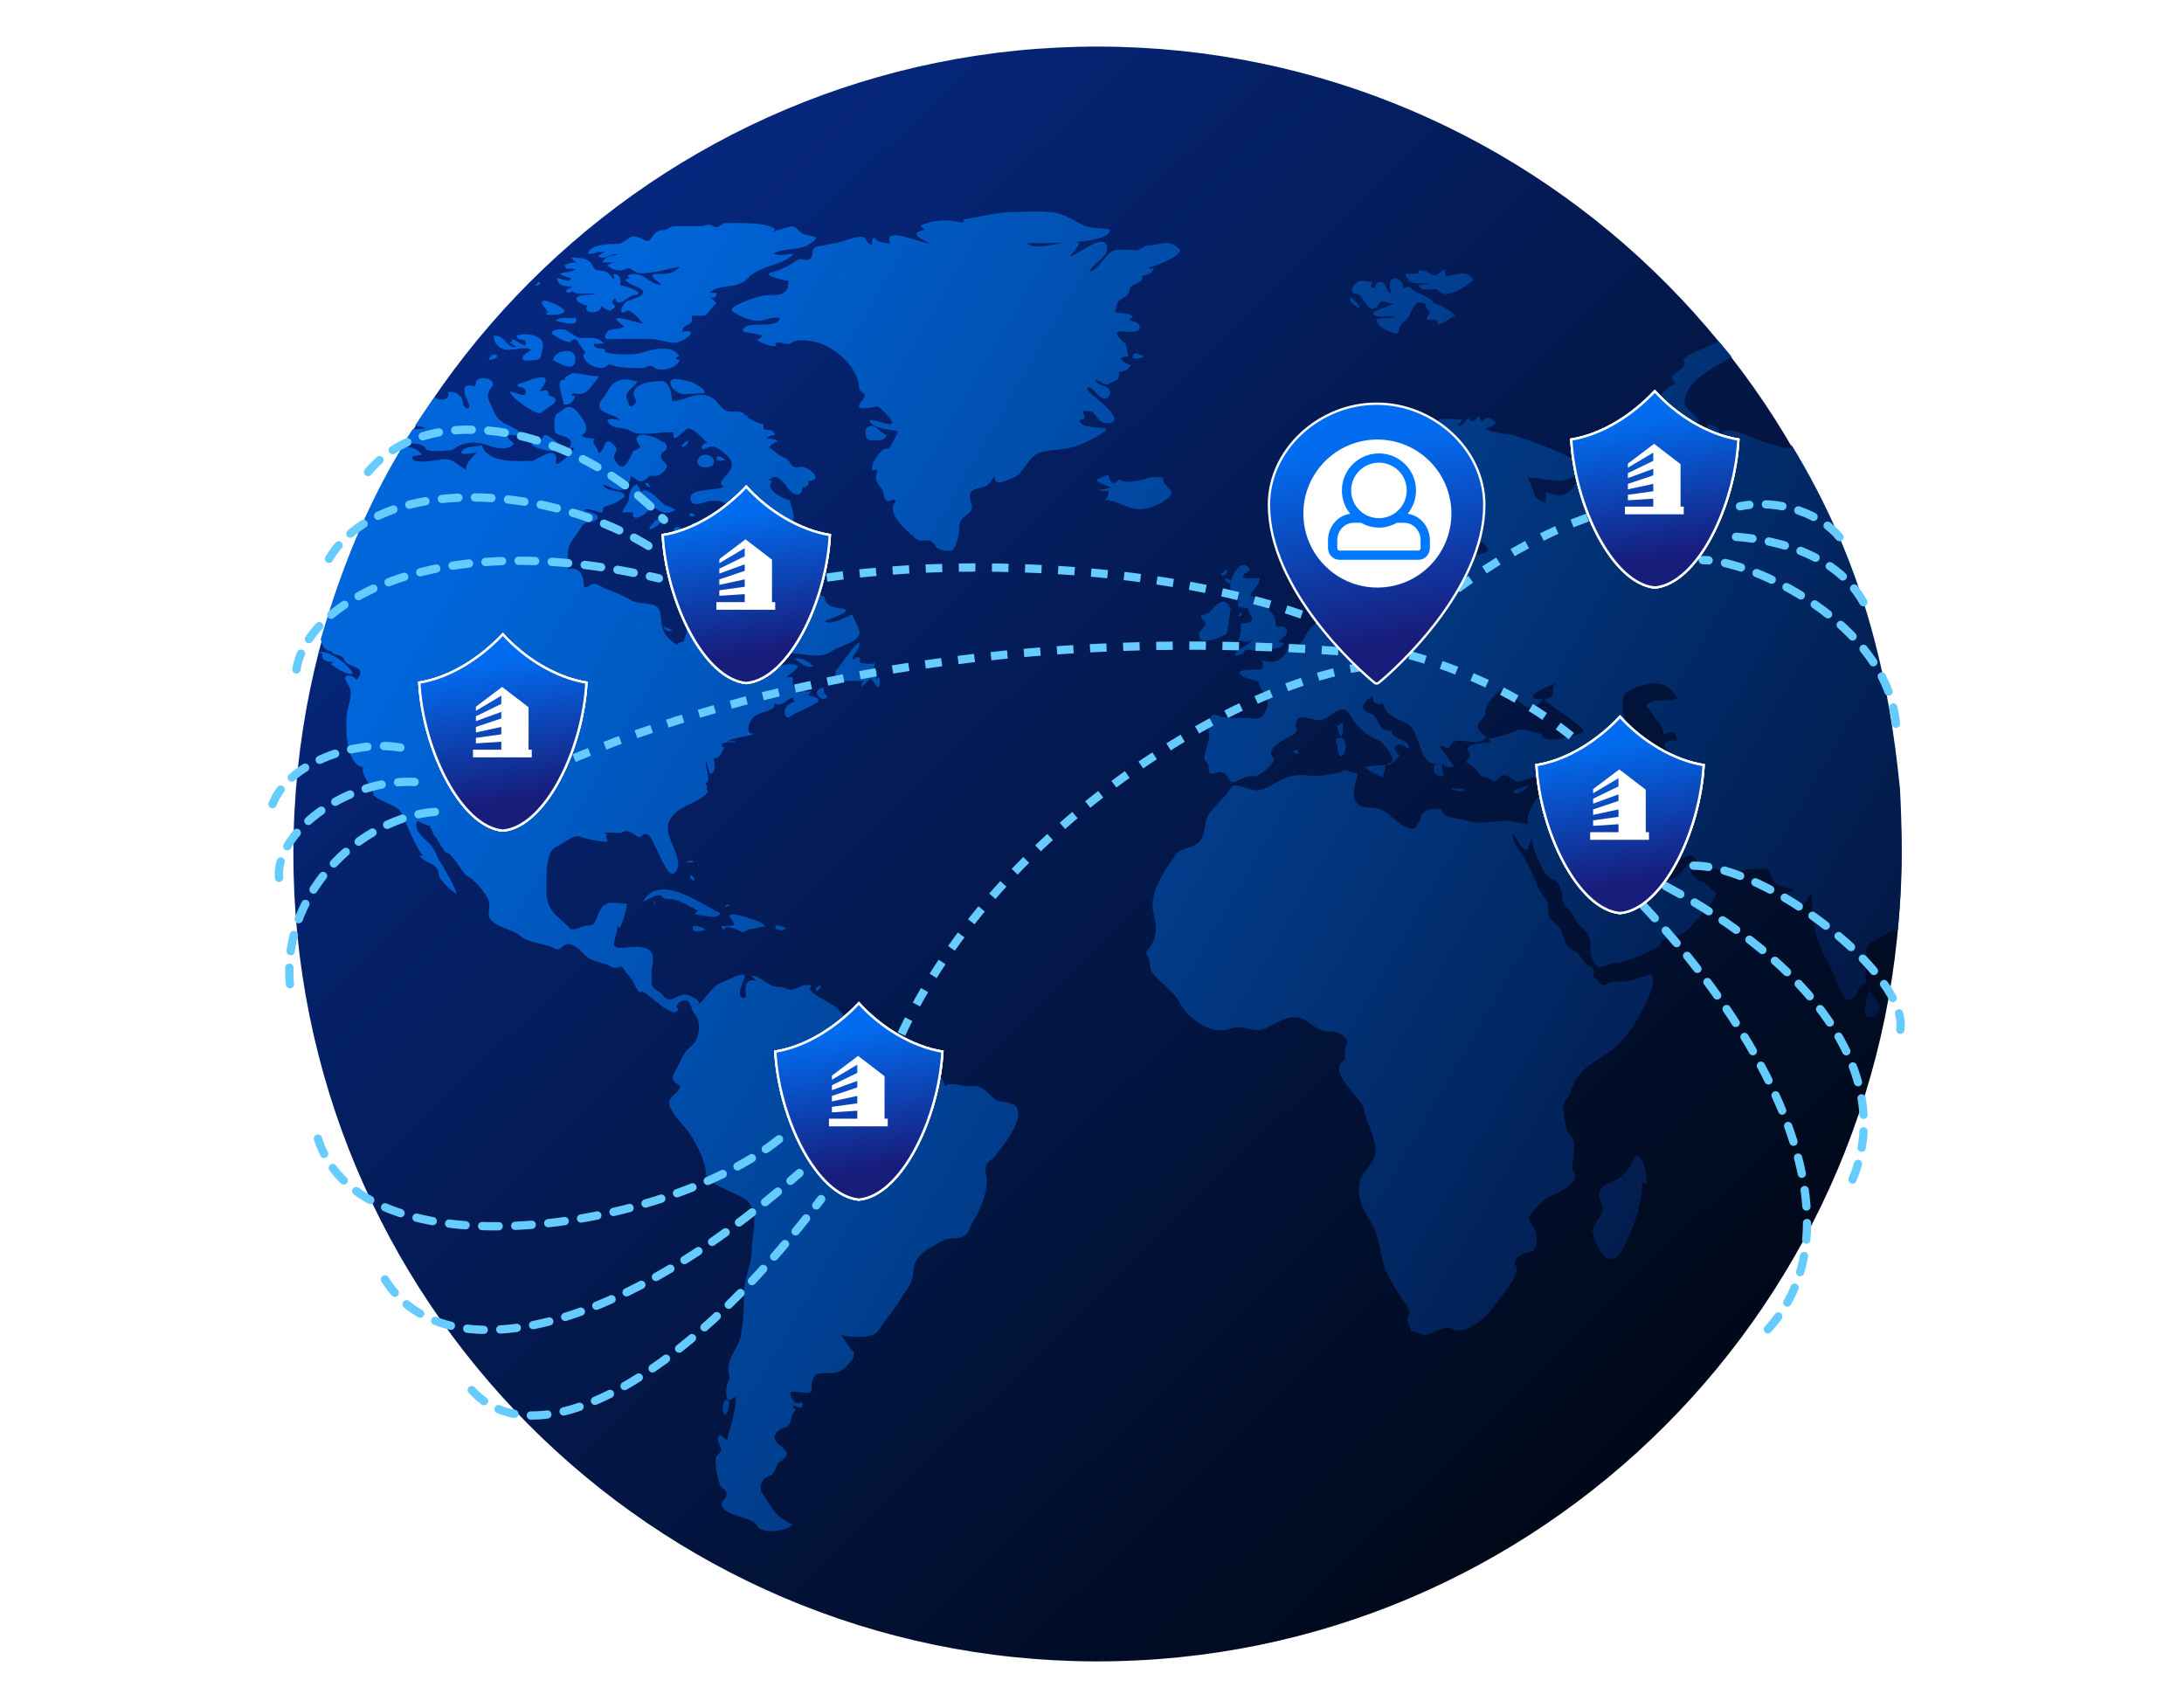 <svg width="422" height="330" viewBox="0 0 422 330" fill="none" xmlns="http://www.w3.org/2000/svg">
<path opacity="0.2" d="M305.126 265.256C278.787 291.438 243.064 306.147 205.815 306.147C168.566 306.147 132.843 291.438 106.504 265.256C80.165 239.074 65.369 203.564 65.369 166.538C65.369 129.512 80.165 94.002 106.504 67.82C132.843 41.639 168.566 26.93 205.815 26.93C243.064 26.93 278.787 41.639 305.126 67.82C331.465 94.002 346.261 129.512 346.261 166.538C346.261 203.564 331.465 239.074 305.126 265.256L305.126 265.256Z" stroke="#3399E0" stroke-width="0.477"/>
<circle opacity="0.6" cx="65.131" cy="44.277" r="4.187" fill="white"/>
<circle cx="368.272" cy="297.174" r="4.187" fill="white"/>
<circle cx="8.187" cy="210.921" r="4.187" fill="white"/>
<circle opacity="0.37" cx="339.801" cy="34.228" r="2.512" fill="white"/>
<circle cx="415.168" cy="91.172" r="2.512" fill="white"/>
<circle opacity="0.6" cx="71.83" cy="306.386" r="2.512" fill="white"/>
<g filter="url(#filter0_f_39_99751)">
<circle opacity="0.6" cx="65.131" cy="44.277" r="4.187" fill="white"/>
<circle cx="368.272" cy="297.174" r="4.187" fill="white"/>
<circle cx="8.187" cy="210.921" r="4.187" fill="white"/>
<circle opacity="0.37" cx="339.801" cy="34.228" r="2.512" fill="white"/>
<circle cx="415.168" cy="91.172" r="2.512" fill="white"/>
<circle opacity="0.6" cx="71.83" cy="306.386" r="2.512" fill="white"/>
</g>
<path opacity="0.25" d="M292.997 255.844C270.981 277.86 241.121 290.229 209.986 290.229C178.851 290.229 148.991 277.86 126.975 255.844C104.959 233.829 92.59 203.968 92.59 172.833C92.59 141.698 104.959 111.838 126.975 89.822C148.991 67.806 178.851 55.438 209.986 55.438C241.121 55.438 270.981 67.806 292.997 89.822C315.013 111.838 327.382 141.698 327.382 172.833C327.382 203.968 315.013 233.829 292.997 255.844L292.997 255.844Z" stroke="white" stroke-width="0.271"/>
<g filter="url(#filter1_d_39_99751)">
<path fill-rule="evenodd" clip-rule="evenodd" d="M211.795 321C125.994 320.868 56.543 250.903 56.69 164.751C56.822 78.583 126.493 8.868 212.294 9C298.094 9.132 367.53 79.097 367.398 165.235C367.252 251.402 297.581 321.132 211.795 321Z" fill="url(#paint0_linear_39_99751)"/>
</g>
<path d="M316.088 223.188C315.23 224.898 314.801 225.944 313.179 227.393C312.058 228.391 309.769 228.581 309.173 230.054C308.529 231.622 310.15 232.928 309.578 234.259C309.006 235.542 307.503 236.92 307.79 238.25C308.362 240.959 310.937 246.161 313.632 241.196C315.588 237.585 317.305 232.572 317.305 228.462C317.591 228.509 317.877 228.605 318.163 228.723C318.115 227.345 317.877 223.402 316.088 223.188C317.805 223.378 315.874 223.592 316.088 223.188Z" fill="url(#paint1_linear_39_99751)"/>
<path d="M360.301 195.32C360.301 197.149 362.4 196.936 362.972 195.605C363.83 193.633 361.851 192.683 360.993 191.234C361.017 192.659 360.301 193.918 360.301 195.32Z" fill="url(#paint2_linear_39_99751)"/>
<path d="M328.322 81.354C328.346 81.402 328.393 81.449 328.417 81.521C327.034 81.521 325.222 81.164 324.101 81.164C322.146 81.164 322.956 78.765 320.572 79.406C318.473 78.147 322.122 74.583 323.6 74.203C323.505 72.944 322.193 73.205 323.767 72.089C324.483 71.59 325.985 70.663 325.293 69.594C324.816 68.858 330.937 66.698 331.843 66.032C331.915 65.985 331.986 65.938 332.058 65.89C332.916 66.888 333.751 67.909 334.586 68.931C332.01 70.665 327.487 72.564 326.056 75.581C324.363 79.169 326.987 79.05 328.298 81.307V81.331C328.322 81.354 328.322 81.354 328.322 81.354Z" fill="url(#paint3_linear_39_99751)"/>
<path d="M328.203 81.236C328.298 81.354 328.632 81.663 328.203 81.236V81.236Z" fill="url(#paint4_linear_39_99751)"/>
<path d="M346.063 85.787C346.111 85.929 346.134 86.048 346.158 86.191C346.397 87.426 340.019 85.137 339.614 84.947C338.326 84.282 333.723 82.239 332.603 83.712C332.245 84.187 333.676 87.323 331.935 86.895C331.243 86.729 330.79 85.731 330.051 85.731C328.382 85.731 326.784 86.824 325.115 87.014C322.396 87.323 322.086 85.351 319.129 86.848C317.03 87.941 315.051 89.77 312.762 90.435C310.162 91.219 311.927 87.442 310.949 86.349C310.425 85.731 309.757 86.943 309.59 87.275C308.422 89.437 309.328 89.532 309.328 91.267C309.328 93.262 305.441 91.338 304.535 93.144C303.247 95.804 301.577 96.256 298.716 95.044C298.883 95.686 298.573 96.422 298.716 97.064C295.973 96.802 296.379 93.999 295.186 92.264C297.69 92.264 300.791 93.429 303.175 92.526C305.679 91.599 305.369 89.556 303.223 88.368C300.218 86.705 296.45 85.517 293.231 84.329C291.132 83.545 288.7 84.068 287.007 82.714C287.937 82.381 288.605 82.595 289.01 81.502C288.152 81.051 286.983 80.1 286.482 81.455C286.005 81.241 285.838 80.837 285.981 80.291C284.646 81.122 284.598 82.144 283.811 80.79C283.048 81.193 282.667 82.405 281.641 82.31C282.023 81.859 282.357 81.383 282.619 80.885C281.951 81.336 277.897 80.433 277.897 81.288C278.016 81.645 278.279 81.859 278.66 81.906C277.73 82.405 276.824 82.239 276.228 83.308V82.453C275.202 82.5 275.202 83.617 274.368 83.807V83.213C273.581 83.213 272.865 83.403 272.198 83.807C272.317 83.949 272.46 84.092 272.579 84.211C271.673 84.733 271.101 84.068 270.409 85.113C270.695 85.066 270.958 85.113 271.22 85.232C269.527 86.087 270.147 86.99 268.501 85.066C268.001 85.565 267.047 85.565 266.88 86.373C267.118 86.444 267.381 86.515 267.643 86.539C267.261 86.705 266.904 86.919 266.617 87.228C267.714 87.228 268.573 86.539 269.598 86.325C268.907 89.224 265.425 89.627 264.257 92.217C263.136 94.688 261.395 97.586 258.486 98.323C258.891 98.418 259.296 98.537 259.702 98.679C258.104 98.489 255.362 100.461 254.503 101.696C253.668 102.932 253.239 102.243 253.43 104.191C253.478 105.022 253.74 105.759 254.241 106.424C253.883 106.804 253.621 107.232 253.43 107.731C253.859 107.517 254.289 107.446 254.742 107.493C254.265 108.586 253.549 108.942 254.909 109.774C257.412 111.294 259.583 108.966 260.966 106.97C262.349 108.942 263.112 111.96 263.875 114.407C264.304 115.785 264.9 117.044 266.212 115.476C267.142 114.383 268.168 114.834 269.074 113.931C270.862 112.15 269.026 112.316 269.551 110.273C269.98 108.681 272.842 108.705 272.842 106.875C272.842 104.951 270.171 105.497 270.171 103.454C270.171 102.124 270.934 100.39 272.245 99.772C273.533 99.13 275.369 98.418 276.228 97.23C277.039 96.113 275.942 94.712 277.373 93.856C278.517 93.167 281.188 93.001 282.166 94.118C283.334 95.448 279.948 96.802 279.233 97.657C278.207 98.893 275.989 99.653 275.989 100.936C275.989 101.506 276.323 102.599 276.943 102.837C276.49 103.573 275.799 103.906 276.562 104.88C277.516 106.091 279.567 106.519 280.973 106.115C282.214 105.759 285.648 105.996 286.339 104.618C286.864 105.117 287.293 105.711 287.603 106.377C285.171 107.992 283.048 106.543 280.592 107.541C277.325 108.847 282.786 111.009 280.377 112.078C278.517 112.91 277.969 109.156 276.419 112.672C275.393 115.001 275.536 117.994 272.436 117.994C272.436 115.191 264.686 121.391 265.354 117.994C263.78 117.804 259.75 120.132 259.75 116.759C259.75 115.428 261.467 115.143 261.467 114.169C261.467 113.789 260.417 112.957 260.823 111.508C259.511 112.435 257.579 112.672 257.579 114.668C257.579 116.141 258.939 117.424 258.939 118.921C258.939 119.847 254.288 120.37 253.597 120.964C251.785 122.579 252.166 125.05 248.899 125.05C248.279 127.497 245.87 128.566 243.772 127.473C244.058 128.139 244.273 129.184 243.533 129.374C243.438 129.398 237.762 129.089 240.004 130.586C240.791 131.108 241.793 131.227 242.675 131.488C243.629 131.678 243.152 132.748 243.796 133.294C244.917 134.221 245.394 135.765 244.511 137.499C243.533 139.423 242.389 138.711 240.29 138.711C239.169 138.711 236.499 138.806 235.521 138.331C232.683 136.929 233.708 142.013 233.613 142.773C233.422 143.866 232.707 145.482 232.707 146.503C232.707 147.335 233.518 147.073 233.518 148.214C233.518 151.017 235.33 148.143 236.785 149.568C237.667 150.4 237.476 151.635 239.074 150.875C239.98 150.423 241.506 149.663 242.627 150.019C243.462 149.687 246.848 147.287 246.014 146.384C244.106 144.365 249.471 142.346 250.163 141.775C251.093 140.991 250.044 140.184 250.401 139.851C250.401 137.594 253.835 139.162 254.789 139.162C257.293 139.162 259.106 134.862 261.133 138.521C262.349 140.706 264.209 142.132 266.474 143.106C267.19 143.415 270.719 147.501 268.096 147.501C268.096 148.689 270.362 146.052 270.362 146.099C270.362 145.41 268.74 144.769 269.789 144.056C270.791 143.367 271.339 144.436 272.198 144.579C272.484 142.559 268.907 143.13 268.907 141.205C265.521 141.205 267.118 138.663 264.614 137.832C261.991 136.953 264.209 135.076 265.163 134.482C265.473 134.791 265.115 135.836 265.831 135.836C267.214 136.644 266.784 134.91 267.548 136.763C268.239 138.378 270.528 139.115 271.935 139.804C274.296 140.968 274.225 147.881 277.396 147.501C276.633 148.808 277.063 150.138 278.97 149.924C278.708 149.806 278.708 147.881 278.66 147.501C279.328 148.19 280.115 148.451 280.926 147.976C280.091 147.073 279.495 145.886 278.923 145.22C277.253 143.272 279.257 144.579 280.067 144.579C280.902 141.253 284.837 144.911 287.245 142.536C286.745 141.775 285.576 141.443 285.576 140.374C285.576 139.257 287.007 138.782 287.007 137.808C287.007 136.002 288.151 135.052 289.153 133.959C292.229 130.633 293.994 140.279 298.12 135.123C293.016 135.123 299.312 132.486 300.91 131.892C299.073 132.938 301.411 134.434 298.477 135.171C298.859 136.097 307.11 140.706 305.798 141.562C305.131 141.847 297.857 144.27 297.857 141.728C296.021 141.728 294.447 140.184 292.468 141.419C292.229 141.562 288.008 142.845 287.627 142.702C287.722 142.916 287.841 143.106 288.008 143.272C286.745 143.914 284.67 143.225 283.668 144.436C283.048 145.149 285.051 145.41 283.263 147.216C283.811 147.477 286.768 149.734 285.838 150.019C286.673 149.877 287.293 150.114 287.985 150.59C289.439 151.659 289.344 149.782 290.584 149.782C292.134 149.782 292.42 151.611 294.233 150.851C295.663 150.257 296.26 150.233 297.619 149.734C297.213 150.946 297.977 152.704 297.237 153.821C296.283 155.27 294.781 157.551 295.258 159.19C295.019 159.19 291.609 158.596 291.037 158.596C287.985 158.596 286.172 159.499 283.001 158.453C281.927 158.097 278.493 158.097 278.493 156.315C277.086 155.983 274.463 156.505 274.463 158.335C273.533 159.594 273.915 160.9 271.292 159.594C269.479 158.691 268.287 156.767 266.284 156.22C264.686 155.769 263.064 156.577 261.943 154.866C260.966 153.393 262.23 150.756 262.325 149.378C261.085 149.592 260.25 148.285 259.058 149.14C258.557 149.52 255.028 149.924 254.384 149.924C252.428 149.924 251.236 149.449 249.138 150.067C247.325 150.59 244.559 152.704 242.77 152.704C241.411 152.704 238.526 151.136 237.929 152.086C237.023 153.559 235.616 154.913 234.305 156.363C232.588 158.263 233.136 159.285 232.397 161.518C231.61 164.06 228.486 163.395 227.198 165.129C224.956 168.218 221.809 172.803 222.906 176.581C223.526 178.719 223.549 180.548 222.524 182.544C221.856 183.827 220.998 183.518 221.809 184.848C222.119 185.371 222.309 186.701 222.309 187.295C223.216 189.291 226.459 191.096 227.747 193.448C229.559 196.751 233.828 200.148 237.691 198.77C239.933 197.986 241.029 199.032 243.128 199.032C244.583 199.032 246.991 197.25 248.446 196.798C252.762 195.492 253.12 199.269 256.936 199.269C258.557 199.269 259.726 199.934 260.465 201.384C259.893 201.835 259.654 203.997 259.964 204.662C255.934 206.943 263.207 212.027 263.589 214.45C264.042 217.349 266.951 221.388 265.282 224.262C264.447 225.688 263.112 226.709 262.73 228.396C262.087 231.104 263.422 233.765 264.805 235.998C267.023 239.562 266.451 243.387 268.549 247.141C269.479 248.78 270.505 250.372 271.602 251.892C272.079 252.558 272.603 253.318 272.174 254.149C271.482 255.48 272.579 255.646 272.579 257.285C273.438 256.858 274.344 258.307 275.799 257.879C277.253 257.475 279.185 255.884 280.735 256.786C283.001 258.093 287.245 254.387 288.438 252.7C289.272 251.512 293.994 246.119 292.945 244.741C291.943 243.411 294.233 241.938 295.711 241.843C297.213 241.748 297.07 238.636 296.641 237.638C296.164 236.569 294.757 235.547 295.926 234.359C296.808 233.48 297.643 232.221 298.835 231.532C300.099 230.819 306.395 228.515 303.771 225.973C303.771 224.31 304.725 220.865 303.628 219.629C302.341 218.156 302.388 216.683 302.102 214.83C301.768 212.502 303.151 212.36 303.676 210.459C304.725 206.753 307.921 205.304 310.854 203.284C314.145 201.027 316.863 196.513 318.461 192.878C319.081 191.453 319.844 189.671 319.105 188.198C317.007 188.721 314.717 189.956 312.523 189.647C310.449 189.362 310.21 191.595 308.493 189.22C307.802 188.839 307.635 188.364 308.016 187.747C307.635 186.321 307.229 187.129 306.347 186.084C305.369 184.943 305.178 184.254 303.771 183.47C301.601 182.282 302.484 179.835 300.6 178.481C299.145 177.436 299.121 176.747 299.121 175.131C299.121 173.753 298.096 173.207 297.5 171.972C296.546 170.047 295.83 168.075 294.709 166.103C293.875 164.654 292.182 162.754 292.301 161.019C293.136 161.851 293.732 164.084 295.091 164.274C295.353 163.442 295.759 162.635 295.997 161.779C295.735 163.371 298.477 169.667 299.765 169.786C300.934 169.881 301.816 171.9 301.816 172.946C301.816 175.464 303.485 175.464 304.225 177.269C304.845 178.814 306.49 179.622 307.086 181.047C307.563 182.116 306.991 183.518 307.468 184.753C308.875 188.602 309.781 186.036 312.523 186.036C314.026 186.036 320.727 183.09 320.727 182.52C320.727 181.261 323.541 180.904 324.352 180.738C325.305 180.548 326.927 178.98 327.499 178.053C327.905 177.412 332.77 172.851 331.339 172.233C330.289 171.781 330.075 170.807 328.811 170.356C327.142 169.738 326.307 168.384 326.689 166.65C325.186 167.766 324.471 169.548 322.491 169.952C318.867 170.712 319.94 168.978 319.439 166.84C319.129 167.149 318.771 167.458 318.437 167.743C318.27 166.175 316.22 165.319 315.504 163.799C314.026 160.663 316.72 159.119 318.676 161.993C319.773 163.609 321.013 165.367 323.135 166.056C324.757 166.507 325.544 165.296 326.736 165.296C327.857 165.296 327.714 166.745 328.286 167.291C328.859 167.814 330.552 167.766 331.22 167.838C333.127 168.123 334.725 168.337 336.633 168.265C337.014 167.885 340.687 167.766 341.188 167.909C341.927 168.147 342.142 169.358 342.499 169.928C343.549 171.52 345.051 171.378 346.649 171.781C345.933 172.47 345.48 172.233 344.717 172.732C345.528 173.54 346.911 176.082 348.437 174.775C349.224 174.11 349.248 173.159 350.083 172.684C350.083 177.032 350.56 181.57 353.064 185.632C354.804 188.222 356.474 197.582 359.359 190.74C359.55 190.336 360.504 190.241 360.599 190.004C360.79 189.41 360.289 188.507 360.504 187.77C360.981 186.107 360.599 185.11 360.599 183.47C360.599 182.282 362.922 181.355 363.866 180.833C365.011 180.2 365.441 179.678 366.701 179.678C367.011 175.781 367.961 168.265 367.121 152.42C365.021 131.452 360.443 109.259 346.063 85.787ZM319.057 137.594C319.057 137.618 319.081 137.642 319.105 137.665C319.081 137.689 319.105 137.713 319.129 137.737C319.201 137.855 319.272 137.974 319.344 138.093C320.202 139.328 321.418 140.303 321.418 141.966C322.73 141.324 323.994 141.015 323.994 143.13C323.469 143.011 322.229 143.011 321.848 143.486C320.798 144.721 323.231 144.888 323.231 146.503C323.231 149.307 323.755 149.948 320.202 149.948C318.795 149.948 318.891 148.95 317.841 148.713C315.647 148.309 317.126 147.454 315.695 146.361C315.552 146.266 315.48 146.099 315.457 145.886C315.6 146.028 316.005 146.028 316.172 146.004C316.697 145.292 316.697 144.009 317.579 143.581C314.836 142.061 312.428 136.786 313.954 134.126C314.526 133.128 317.436 132.344 318.533 132.154C321.371 131.678 322.682 132.676 324.137 134.886C323.111 135.694 320.655 134.933 319.248 135.575C317.293 136.478 318.294 136.335 319.057 137.594ZM315.409 145.719V145.553C315.433 145.577 315.433 145.577 315.457 145.6C315.433 145.648 315.409 145.672 315.409 145.719Z" fill="url(#paint5_linear_39_99751)"/>
<path d="M262.289 56.765C263.195 56.765 264.793 61.825 266.486 58.642C266.987 57.715 268.37 58.761 269.324 58.618C268.919 58.951 265.318 60.139 265.318 60.376C265.318 61.825 268.633 60.685 269.515 61.279C268.275 61.588 267.226 61.445 265.986 61.635C265.986 62.895 267.416 63.56 268.37 64.011C271.137 65.342 269.539 63.441 271.399 62.039C272.281 61.35 272.329 60.97 272.854 59.83C273.927 57.525 274.523 58.666 276.144 58.856C275.238 58.761 275.167 59.07 275.882 59.782C276.717 61.113 275.858 60.352 275.691 61.778C277.337 61.92 277.599 61.303 277.957 62.776C279.125 62.396 279.96 61.445 281.152 61.065C280.198 59.687 277.695 58.737 276.717 58.499C277.933 58.499 274.451 56.694 273.879 56.504C272.305 55.957 272.782 54.912 271.16 55.743C271.16 53.106 267.416 52.869 268.871 56.694C267.941 56.361 267.965 55.363 267.345 54.746C266.367 53.795 265.079 55.458 266.081 55.981C265.246 55.15 264.221 55.839 265.318 54.532C264.412 54.366 263.029 54.033 262.146 54.579C261.288 55.15 260.572 56.765 262.289 56.765Z" fill="url(#paint6_linear_39_99751)"/>
<path d="M272.305 54.033C272.21 55.007 275.62 54.746 276.454 54.746C275.739 55.031 274.928 54.936 274.189 55.054C274.38 56.48 276.788 55.743 277.718 55.862C279.221 58.404 283.227 55.173 284.706 54.199C283.489 51.752 281.009 53.344 279.245 53.344C279.197 52.916 279.197 52.512 279.245 52.085C278.267 52.251 277.885 53.534 276.812 53.059C275.691 52.584 275.214 52.085 273.951 52.251C274.046 52.417 274.117 52.584 274.213 52.75C273.307 52.916 272.639 52.964 271.59 52.845C271.614 53.344 271.876 53.748 272.305 54.033C272.21 55.197 271.9 53.724 272.305 54.033Z" fill="url(#paint7_linear_39_99751)"/>
<path d="M262.742 59.521C262.408 58.452 261.717 58.214 261.073 57.43C260.334 57.905 261.788 59.283 262.742 59.521Z" fill="url(#paint8_linear_39_99751)"/>
<path d="M261.193 57.359C261.097 57.646 261.121 57.383 261.193 57.359V57.359Z" fill="url(#paint9_linear_39_99751)"/>
<path d="M261.025 57.359C261.049 57.383 261.169 57.526 261.025 57.359V57.359Z" fill="url(#paint10_linear_39_99751)"/>
<path d="M231.669 122.811C231.669 124.973 236.367 123.049 237.035 122.408C237.154 122.289 237.774 117.537 237.798 117.608C236.391 114.211 233.959 118.297 233.458 118.464C232.933 118.654 231.383 118.773 232.456 119.794C233.863 121.172 231.669 121.196 231.669 122.811Z" fill="url(#paint11_linear_39_99751)"/>
<path d="M236.2 111.242C236.82 111.099 237.154 110.719 237.154 110.077C236.582 110.077 235.366 111.242 236.2 111.242Z" fill="url(#paint12_linear_39_99751)"/>
<path d="M237.822 112.691C237.297 114.116 238.68 114.187 238.013 115.755C238.156 115.755 238.275 115.755 238.418 115.755C238.227 115.518 238.227 115.256 238.418 114.995C240.564 116.421 237.44 117.466 241.208 117.466C240.684 118.487 243.951 120.436 239.801 120.436C239.801 121.196 239.73 123.714 239.038 123.714C239.754 123.714 241.304 124.379 241.876 123.548C241.876 124.569 239.038 125.116 238.49 126.731C239.134 126.708 239.587 126.375 240.254 126.328C240.254 124.997 242.138 125.805 242.878 125.662C244.237 125.401 247.671 125.805 248.029 124.213C247.671 124.189 247.337 124.142 247.027 124.023C247.456 123.31 248.649 122.978 248.649 122.004C248.649 121.101 247.528 120.816 246.932 121.243C247.027 121.172 247.099 121.101 247.194 121.053C246.073 121.6 246.86 119.77 245.906 118.678C244.547 117.086 243.378 115.66 241.566 115.114C241.876 113.95 243.545 113.047 243.331 111.645C242.949 111.645 240.469 111.883 240.35 111.645C239.682 110.647 242.091 110.481 241.28 109.673C239.277 107.678 237.893 112.192 237.822 112.192C238.299 112.192 236.487 111.645 236.653 111.74C236.773 112.382 237.154 112.714 237.822 112.691Z" fill="url(#paint13_linear_39_99751)"/>
<path d="M239.563 118.393C239.444 118.583 239.324 118.796 239.205 119.01C239.396 119.01 239.587 119.01 239.754 119.01C239.992 118.511 239.921 118.298 239.563 118.393Z" fill="url(#paint14_linear_39_99751)"/>
<path d="M226.471 95.324C226.423 94.54 223.943 92.996 224.992 92.259C222.727 92.259 222.989 91.974 221.32 92.521C220.127 92.901 217.099 93.518 216.193 92.616C215.429 93.661 214.547 93.756 214.213 91.808C213.736 91.76 212.21 92.568 211.9 92.663C212.043 93.4 214.213 93.875 214.666 94.184C213.856 94.469 212.902 94.635 212.043 94.635C212.759 94.873 213.474 94.944 214.213 94.825C214.07 95.609 214.166 96.156 213.498 96.583C215.692 96.583 217.814 98.389 220.27 98.389C222.178 98.389 225.493 97.034 226.471 95.324Z" fill="url(#paint15_linear_39_99751)"/>
<path d="M139.262 176.456C135.804 175.031 127.648 168.426 124.238 174.152C125.049 173.938 125.621 173.439 126.479 173.154C128.268 172.536 127.696 173.653 128.721 173.653C131.273 173.653 132.799 174.983 134.921 175.958C134.516 176.1 134.349 176.361 134.421 176.718C135.541 176.694 138.451 177.834 139.262 176.456C138.904 177.05 138.904 176.29 139.262 176.456Z" fill="url(#paint16_linear_39_99751)"/>
<path d="M126.789 173.843C126.694 174.152 126.336 174.318 126.336 174.651C126.336 175.292 126.813 173.582 126.789 173.843Z" fill="url(#paint17_linear_39_99751)"/>
<path d="M133.848 179.212C133.848 180.472 135.756 179.759 136.328 179.664C135.828 179.189 135.708 179.07 135.971 179.307C135.708 179.236 133.848 178.476 133.848 179.212Z" fill="url(#paint18_linear_39_99751)"/>
<path d="M149.778 179.117C149.778 179.854 151.567 179.925 151.853 179.379C151.734 179.117 149.778 178.357 149.778 179.117Z" fill="url(#paint19_linear_39_99751)"/>
<path d="M139.381 178.903C139.429 179.283 139.619 179.569 139.977 179.711C139.977 178.214 143.173 180.115 143.506 180.115C144.031 180.115 144.532 179.473 145.176 179.473C146.106 179.473 146.869 178.903 147.966 179.07C147.56 178.642 147.107 178.262 146.607 177.953C146.678 178.024 146.773 178.096 146.845 178.167C146.416 177.953 140.883 175.862 140.883 177.05C140.883 176.931 142.219 178.998 141.885 178.666C141.336 178.951 139.834 178.903 139.381 178.903C139.476 178.903 139.381 179.212 139.381 178.903Z" fill="url(#paint20_linear_39_99751)"/>
<path d="M157.624 191.447C157.624 191.685 158.673 190.996 158.673 190.45C158.029 190.378 157.624 190.735 157.624 191.447Z" fill="url(#paint21_linear_39_99751)"/>
<path d="M174.341 205.655C172.147 205.655 174.865 210.264 176.559 207.27C177.155 206.201 175.247 205.655 174.341 205.655Z" fill="url(#paint22_linear_39_99751)"/>
<path d="M140.239 273.34C140.478 273.174 141.527 270.466 140.287 270.466C139.691 270.466 139.238 273.174 140.239 273.34Z" fill="url(#paint23_linear_39_99751)"/>
<path d="M154.929 133.93C155.287 134.215 155.668 134.382 156.002 134.31C155.645 134.192 155.287 134.097 154.929 133.93Z" fill="url(#paint24_linear_39_99751)"/>
<path d="M195.374 213.186C195.35 213.186 195.326 213.162 195.279 213.162C195.255 213.162 195.231 213.138 195.231 213.138C195.183 213.138 195.136 213.114 195.112 213.114C195.088 213.091 195.064 213.091 195.064 213.091C193.705 212.758 193.037 213.091 191.797 212.022C190.628 211 189.675 209.622 187.838 209.86C185.883 210.121 184.19 208.862 182.473 209.812C182.473 207.912 180.541 207.341 178.848 206.819C176.63 206.13 176.916 209.123 175.557 209.123C174.842 209.123 173.983 207.793 173.244 207.413C171.169 206.605 174.174 204.609 174.794 203.825C174.794 203.184 172.767 200.048 172.314 199.668C171.074 198.694 170.358 198.385 169.047 197.862C167.807 197.387 166.447 197.506 165.136 197.292C163.49 197.054 162.823 195.89 161.797 194.845C160.533 193.538 155.168 191.685 156.813 190.426C155.239 190.046 154.762 190.64 153.522 191.091C152.187 191.542 151.781 190.687 150.589 190.687C148.133 190.687 147.441 188.668 145.223 188.525C145.51 188.882 145.82 189.214 146.201 189.476C142.719 188.763 144.77 192.825 143.84 192.825C141.742 192.825 143.959 189.024 143.959 188.62C143.959 187.551 140.549 189.428 139.882 189.642C137.449 190.355 136.567 192.897 134.85 194.156C135.708 193.253 133.109 192.16 132.346 192.16C130.844 192.16 129.293 194.156 128.173 192.374C127.41 191.186 125.883 191.471 125.883 189.666C125.883 188.454 125.883 187.385 126.098 186.221C126.79 182.538 123.546 182.847 120.589 183.108C117.155 183.394 119.302 181.445 119.302 178.951C119.707 179.212 119.421 178.975 119.707 179.307C120.47 178.024 120.923 176.1 121.162 174.627C119.588 174.627 117.394 173.795 116.249 175.411C114.89 177.335 115.653 178.856 113.244 178.856C112.457 178.856 110.669 180.091 110.049 179.307C109.381 178.499 108.165 177.597 107.378 176.789C106.376 175.791 105.613 174.247 105.613 172.821C105.613 170.612 105.184 164.435 107.521 163.603C108.761 163.081 111.003 160.919 112.386 161.727C112.887 162.035 116.988 162.843 117.489 162.582C117.108 162.083 117.06 161.56 117.37 160.99C117.155 161.133 116.917 161.133 116.678 160.99C117.895 160.562 119.492 161.228 120.279 160.776C121.233 160.23 122.115 160.943 122.879 161.441C124.119 162.273 123.785 161.085 124.81 161.085C126.384 161.085 128.697 170.517 130.438 168.593C132.704 166.098 127.791 161.584 129.365 158.543C130.963 155.407 134.921 155.455 136.829 152.96C136.018 151.677 137.115 152.651 136.328 151.273C137.592 151.273 136.09 147.852 136.424 146.973C136.448 147.021 137.068 149.491 137.187 149.491C138.522 149.491 138.045 146.997 137.902 146.474C138.713 146.64 139.142 146.094 139.715 144.977C140.215 143.932 139.476 144.74 139.476 143.861C139.476 143.338 141.766 143.433 142.147 143.314C141.766 143.029 140.859 143.267 140.382 143.314C141.909 142.317 144.556 142.483 145.796 141.699C143.864 142.103 144.58 139.323 145.82 138.373C146.94 137.47 150.112 137.422 149.587 135.902C151.257 136.757 152.115 134.88 153.308 134.785C153.188 135.427 153.427 135.664 154.071 135.546C150.494 135.854 151.567 139.442 152.664 138.468C153.284 137.921 158.172 135.926 158.172 135.403C158.172 134.762 157.147 134.595 156.026 134.31C156.026 134.31 156.026 134.31 156.002 134.31C155.668 134.382 155.287 134.215 154.929 133.93C154.929 133.93 154.929 133.93 154.905 133.93C153.785 133.479 152.902 132.695 153.26 130.913C152.854 130.842 152.425 130.794 151.996 130.77C152.449 130.176 156.122 128.371 152.64 128.323C150.255 128.299 148.92 129.82 146.75 130.105C147.346 128.893 150.78 126.47 152.163 126.28C154.5 125.995 158.435 127.492 160.462 125.971C161.893 124.902 164.707 124.403 165.78 123.073C166.757 121.861 164.85 119.937 164.73 118.678C164.087 119.034 159.985 121.03 159.436 119.984C160.199 119.58 165.804 117.846 162.274 117.513C161.106 117.418 159.341 116.872 159.341 115.399C158.792 114.995 157.648 114.615 156.909 114.045C159.15 112.762 156.122 111.384 155.668 110.315C155.025 108.866 154.905 107.773 153.475 106.585C152.258 105.611 150.994 110.22 148.967 110.22C146.869 110.22 146.153 107.06 145.939 105.587C145.867 105.017 142.624 103.306 142.123 102.926C139.786 101.168 138.713 102.166 135.947 101.287C131.631 99.909 134.826 103.615 133.3 104.589C132.632 104.993 135.541 107.725 132.394 108.961C134.301 112.168 137.521 117.038 131.273 118.274C132.441 118.868 132.537 120.293 132.656 121.41C132.847 122.954 132.251 122.645 132.131 123.976C130.462 123.976 131.487 125.425 129.627 123.714C127.624 121.932 127.958 120.768 127.576 118.393C127.171 115.945 123.737 117.015 122.044 116.017C120.446 115.066 118.705 114.401 116.964 113.736C116.488 113.475 116.011 113.213 115.51 112.976C114.27 112.406 113.96 113.498 112.839 113.498C112.839 110.885 111.957 109.507 109.643 109.959C110.025 108.866 109.548 107.488 109.763 106.324C110.073 104.589 111.408 103.449 112.243 101.976C113.197 100.313 114.007 101.406 115.2 100.432C116.559 99.315 113.197 98.792 112.815 98.579C112.815 98.579 113.22 98.317 113.53 98.365C114.317 98.507 115.081 98.697 115.844 98.959C116.988 99.315 116.154 97.89 116.869 97.89C118.562 97.343 119.135 97.153 120.661 96.013C120.732 94.302 117.37 95.395 116.464 93.613C117.871 93.803 119.135 95.229 120.613 94.469C120.947 94.278 122.378 92.259 121.71 92.022C122.569 92.093 122.974 92.996 123.809 92.996C124.667 92.996 125.526 91.926 125.573 91.926C126.813 91.879 126.98 92.354 128.316 91C129.699 89.574 128.006 89.598 127.72 88.244C127.505 87.127 128.983 87.317 128.817 86.32C128.626 85.061 128.173 85.702 127.29 84.918C126.67 84.395 122.95 83.112 122.95 84.942C123.141 85.417 123.403 85.868 123.689 86.296C123.689 86.866 122.521 86.842 122.282 87.317C121.519 88.909 120.351 91.903 118.801 88.814C118.061 87.294 120.375 87.151 118.085 85.512C116.559 84.443 116.941 87.46 115.605 87.46C115.605 86.225 114.007 85.631 114.961 84.894C114.174 84.419 113.054 84.918 112.434 84.134C114.246 83.089 112.767 81.069 111.623 79.668C109.691 77.339 108.69 79.62 107.593 79.905C107.092 80.048 106.829 83.516 107.545 83.825C109.071 84.443 111.265 84.514 109.906 86.795C113.125 85.013 107.163 91.095 107.426 89.313C108.046 85.417 103.515 89.028 102.942 89.028C100.105 89.052 94.262 89.669 93.117 86.058C91.973 86.367 90.327 86.13 89.397 86.985C88.205 88.102 91.233 87.698 92.283 87.317C91.496 87.935 89.397 90.335 90.232 90.691C88.896 90.501 87.919 88.719 86.035 88.719C84.795 88.719 79.644 89.955 79.644 88.386C79.644 87.864 81.218 88.101 81.504 87.816C80.502 86.438 78.901 86.296 77.756 86.32C70.769 97.818 65.788 110.315 61.973 123.524C62.307 124.665 62.593 125.781 64.048 125.781C64.334 126.874 66.098 126.209 66.48 127.444C67.005 129.155 71.297 128.442 68.912 131.364C68.316 130.319 65.836 130.081 67.005 131.792C68.412 133.859 67.529 135.237 67.1 137.517C66.647 139.893 66.742 147.757 70.129 148.232C69.866 150.323 71.798 151.416 72.108 153.316C72.299 154.599 76.71 155.383 77.545 157.046C77.831 157.403 80.812 165.171 81.909 165.29C81.647 165.338 81.337 165.361 81.027 165.314C82.148 166.953 84.819 166.597 84.819 169.21C84.819 169.852 87.656 172.608 88.109 172.608C88.539 172.608 85.796 167.571 85.319 166.953C84.389 165.742 84.103 164.079 83.054 163.057C82.219 162.202 79.501 160.159 80.741 158.567C81.456 159.042 82.219 159.375 83.054 159.565C83.34 160.159 83.578 160.729 83.817 161.323C84.747 162.249 85.248 163.817 86.297 164.863C86.941 164.221 89.54 168.854 90.089 169.139C91.543 169.923 92.927 171.467 93.785 172.821C95.001 174.722 94.429 174.865 94.429 176.694C94.429 178.927 99.294 179.545 100.51 180.804C101.869 182.182 105.494 182.277 107.187 183.251C108.356 183.916 108.666 182.42 109.691 182.42C111.289 182.42 112.243 183.869 113.292 184.772C114.556 185.864 116.416 185.864 117.871 186.648C118.586 187.052 119.301 187.076 120.017 186.72C120.565 187.052 120.852 187.884 121.472 188.454C122.569 189.428 123.284 192.517 123.952 191.542C125.025 191.542 130.486 197.577 131.034 194.916C129.913 194.441 132.155 192.564 133.037 193.514C133.801 194.346 133.443 195.011 134.206 195.866C135.756 197.601 134.969 201.141 133.586 202.115C132.06 203.184 131.392 205.369 130.653 206.629C129.532 208.482 129.913 208.838 131.44 209.812C130.939 211.832 128.244 211.855 129.723 214.469C130.08 215.063 131.44 216.892 131.941 217.391C133.538 218.888 136.376 224.091 136.376 226.49C136.4 229.27 143.316 230.41 144.77 232.429C146.63 234.995 145.271 238.654 145.271 241.505C145.271 244.308 143.769 246.969 143.769 249.701C143.769 252.386 143.649 255.379 143.173 258.04C142.696 260.582 140.335 262.317 140.835 265.286C141.05 266.617 141.002 265.975 140.478 267.638C140.359 268.018 140.001 270.513 140.979 270.513C141.456 270.513 141.622 269.943 142.195 269.943C142.219 272.651 141.122 275.526 140.525 278.163C139.715 278.163 139.405 276.476 138.713 277.807C138.522 278.163 139.071 279.161 139.095 279.256C139.905 280.824 138.26 280.753 138.26 282.131C138.26 283.271 138.618 285.504 139.023 286.573C139.023 287.619 140.382 287.524 140.382 288.64C140.382 289.686 139.476 289.852 139.476 290.588C139.476 292.964 145.51 292.988 146.297 294.793C147.012 296.504 152.211 295.886 153.117 294.58C149.635 292.917 149.23 291.325 147.274 288.474C146.44 287.262 147.393 285.433 148.705 285.124C149.921 284.863 149.731 282.986 150.851 282.297C154.619 279.992 147.894 279.208 150.184 276.666C151.519 275.217 152.354 276.5 152.854 274.243C152.974 273.507 153.308 272.865 153.832 272.319C153.451 272.224 153.26 271.962 153.26 271.558C153.737 271.558 155.096 272.58 155.096 271.368C155.096 270.489 153.88 271.44 153.451 270.846C150.589 266.831 156.813 270.537 156.813 268.446C156.813 262.911 160.509 266.997 163.371 264.17C163.991 263.528 165.947 261.628 164.516 260.725C164.349 260.63 162.465 257.945 162.465 257.755C162.465 258.278 168.594 258.872 169.643 257.232C171.193 254.738 173.148 252.695 174.508 250.153C175.891 248.228 176.249 247.824 176.511 245.425C176.511 242.455 180.136 240.816 182.425 239.581C183.832 238.939 185.334 239.652 186.622 238.583C187.29 238.013 187.504 236.73 188.005 235.993C189.317 234.021 190.676 230.719 190.676 228.319C190.676 226.585 189.746 225.326 191.463 224.138C192.369 223.52 192.989 222.356 193.681 221.501C194.849 220.075 198.808 214.445 195.374 213.186ZM148.681 131.839L148.705 131.887C148.729 131.911 148.729 131.934 148.729 131.934C148.753 131.982 148.777 132.053 148.8 132.124C148.729 131.982 148.634 131.839 148.61 131.721C148.634 131.744 148.657 131.792 148.681 131.839Z" fill="url(#paint25_linear_39_99751)"/>
<path d="M133.395 169.139C133.276 169.614 133.443 169.947 133.896 170.089C134.898 170.113 133.395 168.783 133.395 169.139Z" fill="url(#paint26_linear_39_99751)"/>
<path d="M133.348 166.264C133.038 166.288 132.823 166.431 132.656 166.668C134.659 166.668 134.063 166.264 133.348 166.264Z" fill="url(#paint27_linear_39_99751)"/>
<path d="M134.921 166.882C134.874 167.025 135.017 167.334 135.184 167.286L134.921 166.882Z" fill="url(#paint28_linear_39_99751)"/>
<path d="M141.026 174.888C141.074 174.888 140.502 174.532 140.025 175.197C140.382 175.221 140.716 175.102 141.026 174.888Z" fill="url(#paint29_linear_39_99751)"/>
<path d="M98.674 84.039C97.147 84.039 99.007 85.441 99.294 85.654C98.674 86.937 96.17 86.724 95.12 86.32C92.45 85.274 90.041 85.013 87.299 86.961C86.631 87.056 82.624 87.436 82.267 86.724C81.599 85.346 79.31 85.824 78.046 85.61C78.594 84.684 79.167 83.781 79.763 82.902C80.621 82.854 81.456 82.878 82.267 82.807C81.647 82.45 80.931 82.308 80.192 82.26C81.408 80.383 82.672 78.53 83.984 76.725C84.771 77.532 87.108 77.387 86.559 75.724C87.966 75.534 89.349 76.389 89.493 77.886C89.612 79.145 91.138 79.43 90.494 77.838C90.208 77.125 88.849 74.465 90.59 74.465C91.353 74.465 91.949 75.011 91.949 73.966C91.949 72.35 96.456 73.087 94.954 74.892C93.618 76.46 94.572 77.434 95.287 79.192C96.456 82.162 98.34 81.782 100.701 83.635C100.081 84.063 99.413 84.181 98.674 84.039Z" fill="url(#paint30_linear_39_99751)"/>
<path d="M66.862 79.193C66.862 79.193 66.838 79.169 66.814 79.145H66.838C66.838 79.169 66.862 79.169 66.862 79.193Z" fill="url(#paint31_linear_39_99751)"/>
<path d="M105.971 76.389C105.971 75.035 105.589 75.415 104.254 75.581C108.523 70.164 99.961 74.631 99.961 74.227C99.961 75.296 101.583 74.298 101.583 75.89C101.583 76.935 99.127 75.653 98.555 75.653C98.602 76.769 103.92 80.546 104.612 79.715C105.208 78.931 109.548 77.268 105.971 76.389C106.162 76.436 105.971 75.89 105.971 76.389Z" fill="url(#paint32_linear_39_99751)"/>
<path d="M96.003 64.914C95.788 64.914 95.597 64.914 95.407 64.914C95.407 65.983 95.931 66.791 96.933 67.337C98.483 68.193 101.154 66.648 102.585 67.599C102.012 68.169 100.963 68.288 100.963 69.357C100.963 69.879 102.322 69.618 102.585 69.618C104.898 69.618 104.373 69.095 104.874 67.219C105.494 64.89 101.726 64.059 99.818 64.89C100.248 66.411 101.678 64.772 101.583 66.696C100.462 66.696 99.914 65.579 98.793 65.579C99.508 66.625 97.195 65.413 99.794 67.028C98.101 67.504 97.577 64.914 96.003 64.914Z" fill="url(#paint33_linear_39_99751)"/>
<path d="M103.825 85.559C103.419 85.465 103.038 85.536 102.704 85.821C102.704 86.439 107.116 87.626 107.759 87.032C108.809 86.082 107.521 85.37 106.591 84.657C104.516 83.065 105.255 85.084 103.825 85.559C104.445 85.346 103.634 85.607 103.825 85.559Z" fill="url(#paint34_linear_39_99751)"/>
<path d="M110.669 72.113C110.597 72.113 108.499 72.992 109.31 73.372C106.949 73.063 108.904 76.698 108.904 78.147C110.025 78.29 110.883 77.672 111.074 76.484C110.86 76.484 110.645 76.484 110.407 76.484C110.693 75.557 111.05 76.128 111.813 76.128C113.22 76.128 113.96 75.13 114.699 74.108C115.176 73.324 115.414 73.681 115.605 72.683C113.936 72.707 112.338 72.113 110.669 72.113Z" fill="url(#paint35_linear_39_99751)"/>
<path d="M94.477 69.547C94.977 67.385 97.767 69.167 94.477 69.547C94.691 68.691 94.882 69.499 94.477 69.547Z" fill="url(#paint36_linear_39_99751)"/>
<path d="M117.632 70.354C119.635 71.091 121.567 71.115 123.999 71.115C125.12 71.115 125.549 70.212 126.36 70.972C127.481 71.994 131.13 71.115 131.273 69.452C131.058 69.475 130.82 69.475 130.605 69.404C130.677 69 130.891 68.834 131.273 68.858C129.89 66.339 125.645 67.599 123.57 68.264C122.425 68.644 116.011 68.573 116.964 67.599C116.177 66.981 114.985 67.788 114.699 66.434C115.367 66.506 116.082 66.316 116.726 66.434C115.677 64.938 113.674 65.318 112.433 65.318C111.122 65.318 110.359 64.13 109.214 63.75C108.117 63.37 105.327 63.868 107.354 64.985C108.117 65.413 109.262 66.078 110.168 66.078C110.931 65.294 111.503 65.413 111.885 66.411C112.267 67.028 112.72 67.599 113.197 68.145C111.336 69.024 115.796 72.635 117.632 70.354Z" fill="url(#paint37_linear_39_99751)"/>
<path d="M111.17 69.333C111.17 66.791 106.877 67.836 106.877 69.594C108.189 70.212 111.17 72.184 111.17 69.333Z" fill="url(#paint38_linear_39_99751)"/>
<path d="M111.313 62.039C111.313 61.825 111.313 61.612 111.313 61.374C110.144 61.612 108.356 61.018 107.378 61.968C107.855 62.087 111.313 63.108 111.313 62.039Z" fill="url(#paint39_linear_39_99751)"/>
<path d="M106.019 60.281C105.756 60.353 105.589 60.519 105.518 60.78C105.518 60.923 111.79 61.018 107.569 58.904C105.208 57.739 103.276 57.549 106.019 60.281C105.852 60.329 105.399 59.664 106.019 60.281Z" fill="url(#paint40_linear_39_99751)"/>
<path d="M104.111 54.437H104.135C104.54 54.698 104.492 55.031 103.491 55.221C103.443 55.197 103.395 55.197 103.372 55.173L104.111 54.437Z" fill="url(#paint41_linear_39_99751)"/>
<path d="M109.906 54.247C109.095 54.247 108.451 53.795 107.64 53.748C107.807 55.316 109.333 55.363 110.573 55.363C110.287 55.767 109.119 55.815 109.476 56.385C109.906 57.05 110.526 55.791 111.098 56.551C111.337 56.86 114.508 56.599 115.176 56.765C114.198 56.979 113.149 56.86 112.171 57.121C110.096 57.668 112.6 59.046 113.602 59.046C112.1 60.542 116.178 60.923 116.178 59.141C116.726 59.592 117.322 59.877 117.99 60.044C118.443 59.711 118.109 59.758 118.896 59.378C118.515 58.381 117.799 58.666 118.848 57.62C119.445 59.782 121.281 57.098 122.688 56.979C125.287 56.741 119.898 54.674 119.898 55.34C119.898 54.389 120.112 52.869 118.491 52.964C119.111 55.197 117.942 52.845 117.227 52.56C115.486 51.871 115.295 52.916 114.27 50.968C113.65 49.757 111.527 49.828 110.407 49.733C110.717 50.35 111.217 50.707 111.933 50.778C110.979 50.636 109.977 50.754 109.143 51.23C109.143 52.417 110.693 51.705 111.217 52.037C110.383 52.916 105.685 52.37 110.359 53.795C110.263 54.009 110.096 54.152 109.906 54.247Z" fill="url(#paint42_linear_39_99751)"/>
<path d="M128.34 97.533C127.696 97.01 124.906 93.708 123.952 95.015C123.642 94.564 123.379 94.112 123.189 93.613C121.805 93.756 121.519 95.561 121.519 96.63C121.281 97.201 120.303 98.46 120.255 99.054C120.971 98.911 121.71 98.911 122.425 99.054C122.163 99.553 122.282 99.885 122.783 100.052C123.642 100.052 125.573 98.911 125.573 97.771C127.529 98.436 128.244 99.909 130.534 98.484C129.842 98.103 129.103 97.794 128.34 97.533C129.15 98.151 128.101 97.343 128.34 97.533Z" fill="url(#paint43_linear_39_99751)"/>
<path d="M137.95 89.242C137.95 87.864 135.804 87.365 135.041 88.434C133.562 90.572 137.95 90.929 137.95 89.242Z" fill="url(#paint44_linear_39_99751)"/>
<path d="M126.575 100.408C126.432 101.216 125.502 101.382 125.454 102.309C126.384 102.19 127.433 101.311 127.982 100.598C127.553 100.36 127.076 100.289 126.575 100.408C127.6 100.36 126.527 100.717 126.575 100.408Z" fill="url(#paint45_linear_39_99751)"/>
<path d="M132.036 76.151C133.181 76.151 134.278 76.009 135.422 76.009C137.831 76.009 133.848 73.633 132.894 73.633C132.251 73.633 129.508 72.493 129.508 73.989C129.508 74.987 131.13 76.151 132.036 76.151Z" fill="url(#paint46_linear_39_99751)"/>
<path d="M130.867 103.33C131.487 103.33 132.346 102.071 131.13 101.834C129.794 101.596 130.033 103.33 130.867 103.33Z" fill="url(#paint47_linear_39_99751)"/>
<path d="M140.12 88.885C139.929 88.624 138.451 87.484 138.451 88.6C138.451 89.242 139.834 88.957 140.12 88.885C139.977 88.671 139.476 89.028 140.12 88.885Z" fill="url(#paint48_linear_39_99751)"/>
<path d="M133.061 85.156C132.465 85.156 131.297 86.32 131.893 86.32C132.489 86.32 132.894 85.749 133.061 85.156Z" fill="url(#paint49_linear_39_99751)"/>
<path d="M143.912 80.523C144.126 79.311 141.98 79.525 141.312 79.525C139.381 79.525 139.166 77.957 137.855 77.007C135.112 75.106 132.322 77.506 129.866 77.506C129.89 77.506 129.723 73.633 127.839 73.633C126.313 73.633 122.426 73.918 122.426 76.151C122.426 77.031 123.427 77.339 122.545 78.171C121.853 78.836 121.424 78.432 121.424 77.672C120.065 75.7 122.497 75.082 123.189 73.633C121.615 73.633 120.971 72.802 119.23 73.681C117.561 74.536 117.561 75.676 116.511 76.912C113.936 80 119.349 79.905 119.635 81.164C118.896 80.951 118.133 80.903 117.37 81.022C117.656 83.089 120.398 82.328 121.639 83.184C123.522 84.49 127.839 83.326 130.128 83.54C129.699 86.415 132.322 82.78 132.918 82.78C134.063 82.78 135.899 84.799 136.662 85.559C135.112 85.821 135.327 87.341 136.662 86.51C137.974 85.702 139.5 87.127 140.406 87.959C143.721 91 137.545 92.663 139.882 94.065C138.761 94.825 133.419 94.278 133.419 96.132C133.419 98.484 136.448 96.797 137.115 96.797C138.832 96.797 139.214 96.488 140.883 97.7C143.506 99.624 144.866 101.049 148.681 101.881C149.087 101.976 151.018 103.52 151.018 102.332C151.018 100.646 148.228 99.909 147.322 98.816C148.872 98.793 150.565 100.265 152.163 100.693C154.571 101.358 152.592 97.486 152.64 96.654C150.541 96.132 147.608 94.302 149.349 92.782C148.991 92.924 148.657 92.901 148.347 92.687C149.254 92.687 149.039 91.76 150.279 92.33C151.4 92.829 151.877 94.088 152.735 94.896C153.808 95.87 155.072 95.799 155.072 94.16C156.098 94.16 156.265 93.685 156.193 92.901C159.627 92.901 155.907 89.788 154.524 90.24C152.783 90.786 152.831 88.886 151.448 88.387C150.351 87.983 149.683 87.056 148.61 86.462C149.015 85.868 149.587 85.488 150.279 85.298C149.969 84.657 148.538 84.799 148.014 84.752C148.49 84.277 149.087 84.039 149.778 84.039C149.134 82.519 148.395 83.421 147.513 82.827C147.513 82.542 147.513 82.257 147.513 81.972C146.13 81.782 145.152 80.927 143.912 80.523C145.271 80.974 144.079 79.668 143.912 80.523Z" fill="url(#paint50_linear_39_99751)"/>
<path d="M133.157 99.505C133.658 99.909 133.824 99.909 134.325 99.505C133.705 99.196 133.658 98.84 133.157 99.505Z" fill="url(#paint51_linear_39_99751)"/>
<path d="M124.715 93.352C124.667 93.708 125.073 94.112 125.716 94.16C125.359 93.708 125.359 93.067 124.715 93.352Z" fill="url(#paint52_linear_39_99751)"/>
<path d="M115.462 48.688C115.963 48.64 116.488 48.688 116.988 48.688C116.44 48.854 115.963 49.139 115.581 49.543C117.084 50.374 117.895 48.783 119.516 49.139C118.395 49.472 116.941 49.4 116.392 50.707C117.179 50.683 117.966 50.683 118.777 50.707C118.252 50.755 117.799 50.944 117.418 51.253C118.276 52.346 120.232 52.56 121.305 51.8C122.354 51.895 122.521 52.798 123.999 52.798C126.408 52.798 128.912 51.966 131.32 51.538C130.08 53.083 128.363 52.94 126.623 52.94C124.858 52.94 127.648 54.793 127.886 55.007C125.645 55.245 124.19 52.037 121.305 53.202C121.352 53.629 121.615 53.843 122.068 53.795C119.421 53.795 122.02 54.96 122.902 55.34C126.074 56.646 122.902 57.62 121.472 58.072C120.088 58.523 119.349 61.232 120.923 60.139C121.877 59.497 123.499 61.754 124.238 62.491C122.831 62.467 116.13 59.782 120.613 63.085C119.755 63.679 118.562 63.394 117.632 63.845C117.131 64.082 116.392 65.508 117.418 65.508C119.874 65.508 122.998 65.508 125.836 65.508C127.457 65.508 129.293 66.435 130.677 66.173C132.775 65.769 135.16 63.417 131.845 64.106C131.845 62.277 134.278 63.227 133.61 60.994C134.373 60.994 135.112 60.994 135.875 60.994C136.853 60.994 137.497 59.117 138.427 58.69C138.093 58.096 137.616 57.692 136.972 57.478C137.783 57.573 138.546 57.668 138.427 56.575C137.95 56.623 137.473 56.528 137.02 56.575C139.5 54.556 142.195 56.124 144.556 53.7C147.036 51.135 150.923 51.491 153.331 49.068C152.425 49.02 150.279 49.638 149.54 48.901C151.805 47.809 154.667 48.521 156.718 46.977C158.769 45.528 157.123 45.765 155.263 45.243C154.333 44.981 153.88 43.437 152.688 43.77C151.424 44.126 150.136 44.506 148.872 44.863C149.23 44.767 149.54 44.601 149.778 44.316C148.3 42.843 142.457 43.105 140.263 43.105C139.047 43.105 139.142 44.435 137.735 43.651C136.71 43.081 136.448 43.698 135.494 43.698C133.801 43.698 132.131 43.698 130.438 43.698C129.365 43.698 129.127 44.459 128.101 44.459C127.1 44.459 126.408 45.029 125.955 45.86C125.216 47.262 124.5 46.169 123.046 45.765C121.4 45.314 120.756 47.12 119.206 47.12C117.823 47.12 114.031 47.191 113.602 48.973C114.365 49.187 114.747 48.925 115.462 48.688Z" fill="url(#paint53_linear_39_99751)"/>
<path d="M214.166 82.827C213.116 82.471 208.609 82.899 208.609 81.164C210.302 80.832 209.229 80.333 209.229 79.264C209.921 79.691 210.684 79.097 211.399 79.905C212.162 80.808 212.544 81.758 213.927 81.758C218.1 81.758 211.876 76.935 211.089 76.341C211.542 76.698 209.468 75.058 210.231 74.845C211.352 74.845 211.781 76.341 212.902 76.888C214.094 77.482 215.072 75.985 214.189 75.058C213.474 74.298 212.067 74.56 211.662 73.419C212.949 73.514 213.259 74.75 214.356 74.108C216.193 73.039 216.216 73.728 216.216 71.899C217.075 71.804 218.148 71.424 218.482 70.545C217.194 70.117 215.191 68.882 218.077 68.882C217.79 68.549 217.766 67.052 217.504 66.506C217.361 66.197 214.309 64.011 216.693 64.011C217.409 64.011 220.223 64.581 220.223 63.251C220.223 61.493 216.789 62.491 218.959 61.184C217.647 60.163 216.67 60.804 215.429 60.234C215.835 59.569 215.596 58.594 216.288 58.072C217.242 57.383 218.243 57.05 218.339 55.72C218.41 54.77 221.344 54.77 220.604 53.297C221.582 53.083 222.87 53.011 222.87 51.681C222.536 51.99 222.178 51.99 221.821 51.681C222.798 51.681 229.046 49.258 227.83 48.07C225.779 46.05 224.253 47.405 221.987 47.405C220.867 47.405 220.294 48.545 219.078 48.355C218.077 48.189 217.075 48.26 216.073 48.26C213.617 48.26 212.878 51.895 210.517 52.536C210.97 51.039 213.927 49.733 213.927 48.165C213.927 44.245 208.037 49.519 206.725 49.519C206.749 49.519 208.561 47.262 208.633 47.001C205.891 45.932 200.787 48.83 198.403 47.001C200.549 46.882 214.118 47.5 214.547 44.387C212.568 43.912 210.851 44.316 208.967 43.318C206.94 42.249 204.937 40.966 202.576 40.966C200.358 40.752 198.021 40.966 195.779 40.966C192.703 40.966 189.293 41.964 186.241 42.368C186.241 42.558 186.241 42.772 186.241 42.962C185.454 43.009 184.977 42.819 184.19 42.701C182.043 42.368 179.754 42.701 177.799 43.627C178.109 43.912 178.442 44.15 178.8 44.387C175.605 45.1 177.441 45.908 179.659 47.001C177.751 47.001 170.621 43.508 171.98 47.001C170.907 47.025 169.381 46.763 168.784 45.742C168.57 46.882 168.522 45.266 168.522 47.262C167.473 47.262 167.425 45.742 166.4 45.742C164.73 45.742 163.013 46.739 161.344 46.977C160.176 47.143 159.079 47.5 157.91 47.642C156.598 47.809 157.29 49.258 156.622 49.923C155.788 50.731 154.929 49.59 153.832 50.374C152.568 51.301 151.066 52.037 149.564 52.513C146.416 53.106 151.686 54.199 152.354 54.271C152.354 58.119 148.967 56.528 146.678 57.288C146.034 57.502 140.43 59.141 141.575 60.139C142.576 61.018 145.08 61.968 146.416 61.968C148.013 62.016 149.11 61.089 150.708 61.469C150.04 63.916 143.84 61.54 143.483 63.987C144.699 64.439 145.939 64.344 147.274 64.843C147.036 65.223 146.678 65.484 146.273 65.65C146.869 66.387 150.994 67.599 149.707 66.292C150.899 65.817 151.972 66.91 153.045 66.173C154.238 65.365 156.837 65.864 158.029 66.197C161.392 67.1 165.994 71.138 165.994 74.94C165.994 76.104 168.093 75.605 166.447 77.529C164.42 79.905 169.381 78.408 169.667 78.575C170.287 78.955 172.576 81.212 172.409 81.687C172.075 82.614 168.951 80.832 168.045 81.188C168.284 82.899 172.29 82.97 173.506 83.35C173.22 84.11 172.838 84.847 172.409 85.536C171.384 87.626 172.218 86.058 170.573 86.89C169.643 87.84 168.26 89.432 168.546 90.929C168.88 90.691 169.214 90.691 169.547 90.929C169.047 92.615 169.166 92.972 170.334 94.397C170.883 95.062 170.668 96.155 171.241 96.726C172.075 97.153 172.385 95.965 173.101 96.868C170.883 99.078 175.342 102.641 176.892 104.019C178.299 105.278 179.516 103.259 180.827 105.587C181.233 106.3 183.689 106.728 184.094 106.252C185.048 105.112 185.334 102.95 185.382 101.596C185.454 99.458 187.791 99.671 187.791 97.985C187.791 96.987 186.622 95.395 188.196 94.635C188.959 94.255 189.818 94.207 190.581 93.875C191.439 93.495 191.415 92.52 192.25 92.188C192.107 94.16 194.706 92.734 195.922 92.235C197.687 91.523 198.498 88.885 200.143 87.793C201.312 87.009 204.46 86.937 205.843 86.7C208.466 86.32 212.067 84.514 214.166 82.827C213.426 83.445 213.116 82.495 214.166 82.827Z" fill="url(#paint54_linear_39_99751)"/>
<path d="M168.188 85.061C169.071 85.156 171.169 85.274 171.312 84.063C170.168 83.706 169.571 82.305 168.284 82.305C166.71 82.281 166.996 84.918 168.188 85.061Z" fill="url(#paint55_linear_39_99751)"/>
<path d="M219.34 68.193C217.862 69.689 220.127 69.428 221.105 68.858C220.151 68.454 220.318 68.525 219.34 68.193Z" fill="url(#paint56_linear_39_99751)"/>
<path d="M166.066 124.427C166.066 122.883 162.036 129.274 161.463 129.559C161.606 129.963 160.819 131.578 161.463 131.578C163.347 131.578 165.136 131.578 166.972 131.578C166.686 131.768 166.495 132.053 166.424 132.386C166.424 133.075 168.331 130.818 168.188 131.032C169.548 132.41 170.001 134.263 170.001 130.842C168.594 131.768 169.452 130.058 169.5 129.582C168.474 129.582 168.999 129.06 168.999 128.062C168.212 128.537 166.71 128.11 166.018 128.014C166.09 127.658 166.137 127.611 166.28 127.302C165.565 126.565 165.303 127.302 164.707 127.444C164.802 126.28 166.066 125.639 166.066 124.427Z" fill="url(#paint57_linear_39_99751)"/>
<path d="M129.603 121.909C130.772 121.909 128.053 121.054 128.125 121.054C128.459 121.624 128.745 121.909 129.603 121.909Z" fill="url(#paint58_linear_39_99751)"/>
<path d="M63.952 128.371C65.264 129.179 66.504 130.272 68.149 130.224C67.744 128.537 63.141 125.235 61.377 126.09C61.711 126.114 61.997 126.233 62.331 126.304C61.925 127.444 62.903 127.872 64.453 127.872C64.238 127.967 64.071 128.133 63.952 128.371C64.763 128.87 64.048 128.015 63.952 128.371Z" fill="url(#paint59_linear_39_99751)"/>
<path d="M267.75 147.828C267.321 147.733 263.792 148.042 263.792 148.185C263.792 148.589 266.82 150.133 267.226 150.133C267.297 150.109 267.631 148.208 267.75 147.828Z" fill="url(#paint60_linear_39_99751)"/>
<path d="M259.213 142.198C259.642 141.342 259.451 140.463 259.451 139.632C259.046 139.703 258.784 140.226 258.283 140.226C258.569 140.677 258.569 142.079 259.213 142.198C259.356 141.913 258.712 142.103 259.213 142.198Z" fill="url(#paint61_linear_39_99751)"/>
<path d="M258.45 144.265C258.45 147.187 260.143 146.165 259.976 143.885C259.928 143.338 259.69 142.554 258.998 142.554C257.472 142.554 258.45 143.671 258.45 144.265Z" fill="url(#paint62_linear_39_99751)"/>
<path d="M250.866 145.381C250.866 144.574 250.27 144.954 249.793 145.191C249.889 145.263 250.866 146.094 250.866 145.381Z" fill="url(#paint63_linear_39_99751)"/>
<path d="M261.598 116.872C261.598 116.017 261.073 115.684 260.286 115.851C260.501 116.611 261.002 117.157 261.455 117.419C261.526 117.252 261.574 117.086 261.598 116.872Z" fill="url(#paint64_linear_39_99751)"/>
<path d="M262.194 117.395C262.122 117.086 262.003 117.11 261.836 117.442C263.052 118.654 264.197 115.756 263.887 115.019C263.148 113.285 260.453 116.231 262.909 116.753C262.814 117.086 262.575 117.3 262.194 117.395Z" fill="url(#paint65_linear_39_99751)"/>
<path d="M273.068 110.719C272.424 110.766 271.399 111.954 271.9 112.643C272.377 112.026 272.71 111.432 273.068 110.719C272.949 110.933 272.162 110.79 273.068 110.719Z" fill="url(#paint66_linear_39_99751)"/>
<path d="M277.623 110.481C278.553 110.481 278.386 109.602 278.696 109.127C279.316 108.177 277.146 107.915 278.219 109.317C277.528 109.412 276.431 110.481 277.623 110.481Z" fill="url(#paint67_linear_39_99751)"/>
<path d="M283.418 152.675C282.369 152.342 281.319 152.247 280.246 152.366C280.938 152.77 282.655 153.103 283.418 152.675C282.774 153.031 282.559 152.438 283.418 152.675Z" fill="url(#paint68_linear_39_99751)"/>
<path d="M295.365 151.772C294.364 151.939 293.362 152.342 292.432 152.77C292.432 154.124 295.222 152.414 295.365 151.772C295.246 152.271 294.483 151.915 295.365 151.772Z" fill="url(#paint69_linear_39_99751)"/>
<path d="M315.278 84.562C314.92 84.562 314.348 85.916 314.848 86.201C315.731 86.724 316.923 85.844 317.662 85.464C318.211 83.825 315.659 84.562 315.278 84.562Z" fill="url(#paint70_linear_39_99751)"/>
<path d="M329.777 82.447C329.777 83.326 332.209 84.158 332.209 83.445C332.209 82.542 329.777 81.402 329.777 82.447Z" fill="url(#paint71_linear_39_99751)"/>
<path d="M157.171 128.513C156.026 127.848 155.048 126.969 153.594 127.302C154.142 127.729 156.479 129.654 157.171 128.513C157.004 128.751 156.098 127.896 157.171 128.513Z" fill="url(#paint72_linear_39_99751)"/>
<path d="M156.646 133.526C156.527 134.025 156.288 134.239 156.026 134.31C156.026 134.31 156.026 134.31 156.002 134.31C155.668 134.382 155.287 134.215 154.929 133.93C154.929 133.93 154.929 133.93 154.905 133.93C154.405 133.55 153.999 133.004 153.999 132.79C153.999 132.766 153.999 132.742 154.023 132.719C154.452 133.598 155.788 133.716 156.646 133.526Z" fill="url(#paint73_linear_39_99751)"/>
<path d="M159.842 134.405C159.722 134.286 159.317 134.049 159.222 133.954C159.317 134.049 159.102 132.837 159.079 132.79C155.883 133.811 159.842 136.163 159.842 134.405Z" fill="url(#paint74_linear_39_99751)"/>
<path d="M141.147 116.142C165.18 106.309 236.852 105.881 269.469 127.258" stroke="#66CCFF" stroke-width="1.6" stroke-linejoin="round" stroke-dasharray="3.2 3.2"/>
<path d="M267.3 126.583C279.837 112.746 303.365 96.963 325.381 96.148" stroke="#66CCFF" stroke-width="1.6" stroke-linejoin="round" stroke-dasharray="3.2 3.2"/>
<path d="M266.116 125.169C283.022 128.19 306.223 139.151 316.251 156.656" stroke="#66CCFF" stroke-width="1.6" stroke-linejoin="round" stroke-dasharray="3.2 3.2"/>
<path d="M105.082 149.064C138.778 133.513 196.719 119.479 268.631 126.686" stroke="#66CCFF" stroke-width="1.6" stroke-linejoin="round" stroke-dasharray="3.2 3.2"/>
<path d="M171.671 205.677C189.703 159.129 244.639 128.515 267.793 128.515" stroke="#66CCFF" stroke-width="1.6" stroke-linejoin="round" stroke-dasharray="3.2 3.2"/>
<path d="M74.381 247.194C85.284 264.807 117.994 258.936 154.477 226.646" stroke="#66CCFF" stroke-width="1.6" stroke-linecap="round" stroke-dasharray="3.2 3.2"/>
<path d="M91.155 268.581C102.897 281.581 130.574 268.581 158.671 231.678" stroke="#66CCFF" stroke-width="1.6" stroke-linecap="round" stroke-dasharray="3.2 3.2"/>
<path d="M61.428 219.98C69.767 246.775 128.477 237.968 150.702 219.98" stroke="#66CCFF" stroke-width="1.6" stroke-linecap="round" stroke-dasharray="3.2 3.2"/>
<path d="M357.953 227.903C366.34 207.354 349.566 185.967 321.868 171.232" stroke="#66CCFF" stroke-width="1.6" stroke-linecap="round" stroke-dasharray="3.2 3.2"/>
<path d="M367.18 198.969C368.857 188.484 341.599 167.256 327.214 167.257" stroke="#66CCFF" stroke-width="1.6" stroke-linecap="round" stroke-dasharray="3.2 3.2"/>
<path d="M341.599 256.838C359.212 237.548 344.115 202.741 316.438 173.849" stroke="#66CCFF" stroke-width="1.6" stroke-linecap="round" stroke-dasharray="3.2 3.2"/>
<path d="M360.05 116.354C353.76 105.032 337.824 103.624 332.924 103.625" stroke="#66CCFF" stroke-width="1.6" stroke-linecap="round" stroke-dasharray="3.2 3.2"/>
<path d="M355.437 103.775C352.083 99.58 344.115 96.226 336.2 97.825" stroke="#66CCFF" stroke-width="1.6" stroke-linecap="round" stroke-dasharray="3.2 3.2"/>
<path d="M366.341 139.839C364.624 120.51 338.663 108.217 329.018 108.217" stroke="#66CCFF" stroke-width="1.6" stroke-linecap="round" stroke-dasharray="3.2 3.2"/>
<path d="M53.921 169.613C53.082 160.807 67.759 149.484 81.973 151.231" stroke="#66CCFF" stroke-width="1.6" stroke-linecap="round" stroke-dasharray="3.2 3.2"/>
<path d="M52.663 155.355C56.018 146.549 71.534 141.936 79.968 145.163" stroke="#66CCFF" stroke-width="1.6" stroke-linecap="round" stroke-dasharray="3.2 3.2"/>
<path d="M56.018 190.161C54.34 171.29 71.534 156.79 85.683 156.79" stroke="#66CCFF" stroke-width="1.6" stroke-linecap="round" stroke-dasharray="3.2 3.2"/>
<path d="M63.566 107.968C73.63 91.194 107.179 93.71 126.402 106.163" stroke="#66CCFF" stroke-width="1.6" stroke-linecap="round" stroke-dasharray="3.2 3.2"/>
<path d="M71.115 91.194C83.276 76.516 111.792 82.807 128.308 100.443" stroke="#66CCFF" stroke-width="1.6" stroke-linecap="round" stroke-dasharray="3.2 3.2"/>
<path d="M57.276 129.355C59.373 115.936 84.953 101.678 127.308 111.743" stroke="#66CCFF" stroke-width="1.6" stroke-linecap="round" stroke-dasharray="3.2 3.2"/>
<g filter="url(#filter2_f_39_99751)">
<path fill-rule="evenodd" clip-rule="evenodd" d="M165.951 232.003C157.54 231.225 150.208 215.908 149.572 202.99C155.563 202.084 161.49 198.317 165.951 193.516C170.158 198.255 176.339 202.084 182.33 202.99C181.694 215.908 174.43 231.225 165.951 232.003Z" fill="white"/>
<path d="M165.951 231.866C163.892 231.672 161.888 230.59 160.025 228.859C158.159 227.124 156.443 224.747 154.965 221.985C152.03 216.496 150.05 209.511 149.714 203.105C155.657 202.169 161.516 198.449 165.949 193.717C170.142 198.392 176.245 202.168 182.188 203.105C181.853 209.511 179.889 216.497 176.962 221.985C175.489 224.747 173.775 227.124 171.906 228.858C170.04 230.589 168.027 231.672 165.951 231.866Z" stroke="white" stroke-width="0.271"/>
</g>
<path d="M165.951 231.775C163.921 231.582 161.938 230.512 160.087 228.792C158.23 227.067 156.519 224.698 155.045 221.942C152.128 216.488 150.156 209.552 149.808 203.182C155.719 202.225 161.533 198.538 165.947 193.851C170.13 198.483 176.182 202.225 182.093 203.182C181.746 209.552 179.791 216.489 176.882 221.942C175.412 224.698 173.704 227.067 171.844 228.792C169.99 230.512 167.998 231.581 165.951 231.775Z" fill="url(#paint75_linear_39_99751)" stroke="white" stroke-width="0.453"/>
<path fill-rule="evenodd" clip-rule="evenodd" d="M160.744 214.917V213.859L165.648 213.171V211.741L160.744 212.802V211.744L165.648 210.104V208.833L160.744 210.629V209.676L165.648 207.293V205.703L160.744 208.619V207.826L165.804 204.012L170.916 207.931V216.137H171.537V217.619H160.176V216.137H165.648V214.602L160.744 214.917Z" fill="white"/>
<g filter="url(#filter3_f_39_99751)">
<path fill-rule="evenodd" clip-rule="evenodd" d="M144.203 132.197C135.792 131.419 128.46 116.102 127.823 103.184C133.815 102.278 139.741 98.511 144.203 93.71C148.41 98.449 154.591 102.278 160.582 103.184C159.946 116.102 152.682 131.419 144.203 132.197Z" fill="white"/>
<path d="M144.203 132.06C142.144 131.867 140.14 130.784 138.277 129.053C136.411 127.319 134.694 124.941 133.217 122.179C130.281 116.69 128.301 109.705 127.965 103.3C133.908 102.363 139.767 98.644 144.2 93.912C148.393 98.586 154.496 102.363 160.44 103.3C160.104 109.705 158.141 116.691 155.214 122.179C153.741 124.941 152.027 127.319 150.157 129.053C148.292 130.784 146.279 131.867 144.203 132.06Z" stroke="white" stroke-width="0.271"/>
</g>
<path d="M144.203 131.969C142.173 131.776 140.19 130.706 138.339 128.986C136.482 127.261 134.771 124.892 133.297 122.136C130.38 116.683 128.408 109.746 128.06 103.376C133.971 102.42 139.785 98.732 144.199 94.046C148.382 98.677 154.434 102.419 160.345 103.376C159.998 109.747 158.042 116.683 155.134 122.137C153.664 124.892 151.955 127.261 150.096 128.986C148.242 130.706 146.25 131.776 144.203 131.969Z" fill="url(#paint76_linear_39_99751)" stroke="white" stroke-width="0.453"/>
<path fill-rule="evenodd" clip-rule="evenodd" d="M138.995 115.111V114.054L143.899 113.365V111.935L138.995 112.996V111.939L143.899 110.298V109.027L138.995 110.823V109.871L143.899 107.487V105.897L138.995 108.813V108.02L144.055 104.206L149.167 108.125V116.332H149.788V117.813H138.427V116.332H143.899V114.796L138.995 115.111Z" fill="white"/>
<g filter="url(#filter4_f_39_99751)">
<path fill-rule="evenodd" clip-rule="evenodd" d="M313.034 176.648C304.623 175.87 297.291 160.553 296.655 147.635C302.646 146.729 308.573 142.962 313.034 138.161C317.242 142.9 323.422 146.729 329.413 147.635C328.777 160.553 321.513 175.87 313.034 176.648Z" fill="white"/>
<path d="M313.034 176.512C310.975 176.318 308.971 175.235 307.108 173.504C305.242 171.77 303.526 169.392 302.049 166.63C299.113 161.142 297.133 154.156 296.797 147.751C302.74 146.814 308.599 143.095 313.032 138.363C317.225 143.037 323.328 146.814 329.271 147.751C328.936 154.157 326.972 161.142 324.045 166.63C322.572 169.392 320.858 171.77 318.989 173.504C317.123 175.235 315.11 176.318 313.034 176.512Z" stroke="white" stroke-width="0.271"/>
</g>
<path d="M313.034 176.42C311.004 176.227 309.021 175.158 307.17 173.437C305.313 171.712 303.602 169.343 302.129 166.588C299.211 161.134 297.239 154.197 296.892 147.827C302.802 146.871 308.616 143.183 313.03 138.497C317.213 143.128 323.265 146.87 329.177 147.827C328.829 154.198 326.874 161.134 323.965 166.588C322.495 169.343 320.787 171.712 318.927 173.437C317.073 175.157 315.081 176.227 313.034 176.42Z" fill="url(#paint77_linear_39_99751)" stroke="white" stroke-width="0.453"/>
<path fill-rule="evenodd" clip-rule="evenodd" d="M307.827 159.562V158.504L312.731 157.816V156.386L307.827 157.447V156.389L312.731 154.749V153.478L307.827 155.274V154.321L312.731 151.938V150.348L307.827 153.264V152.471L312.887 148.657L317.999 152.576V160.782H318.62V162.264H307.259V160.782H312.731V159.247L307.827 159.562Z" fill="white"/>
<path d="M266.381 131.929L266.381 131.929C266.158 132.11 265.835 132.11 265.612 131.929L265.612 131.929C263.992 130.616 258.88 126.095 254.175 119.852C249.466 113.603 245.19 105.662 245.19 97.503C245.19 86.793 255.002 77.963 265.996 78.001L265.997 78.001C276.989 77.963 286.803 86.793 286.803 97.503C286.803 105.662 282.527 113.603 277.818 119.852C273.113 126.095 268 130.616 266.381 131.929Z" fill="url(#paint78_linear_39_99751)" stroke="white" stroke-width="0.453"/>
<circle cx="266.142" cy="99.224" r="14.299" fill="white"/>
<path fill-rule="evenodd" clip-rule="evenodd" d="M261.075 94.755C261.075 91.793 263.478 89.392 266.445 89.392C269.41 89.392 271.815 91.793 271.815 94.755C271.815 96.709 270.77 98.419 269.203 99.356L269.202 99.357C268.397 99.84 267.455 100.117 266.445 100.117C265.435 100.117 264.493 99.84 263.687 99.357L263.687 99.356C262.12 98.419 261.075 96.709 261.075 94.755ZM266.445 87.605C262.49 87.605 259.285 90.806 259.285 94.755C259.285 96.466 259.887 98.037 260.89 99.267C258.43 99.602 256.599 101.823 256.599 104.413V105.869C256.599 107.081 257.538 108.16 258.811 108.16H274.08C275.352 108.16 276.29 107.08 276.29 105.869V104.413C276.29 101.823 274.459 99.602 272 99.267C273.003 98.037 273.605 96.466 273.605 94.755C273.605 90.805 270.398 87.605 266.445 87.605ZM262.976 101.011H261.538C259.85 101.011 258.389 102.481 258.389 104.413V105.869C258.389 106.2 258.629 106.373 258.811 106.373H274.08C274.26 106.373 274.5 106.2 274.5 105.869V104.413C274.5 102.481 273.039 101.011 271.353 101.011H269.913C269.682 101.139 269.443 101.254 269.197 101.357C268.352 101.734 267.422 101.943 266.445 101.943C265.475 101.943 264.55 101.736 263.708 101.363C263.457 101.259 263.213 101.142 262.976 101.011Z" fill="#0077FF"/>
<g filter="url(#filter5_f_39_99751)">
<path fill-rule="evenodd" clip-rule="evenodd" d="M97.165 160.713C88.754 159.936 81.422 144.619 80.786 131.701C86.777 130.795 92.704 127.028 97.165 122.227C101.373 126.966 107.553 130.795 113.544 131.701C112.908 144.619 105.644 159.936 97.165 160.713Z" fill="white"/>
<path d="M97.165 160.577C95.106 160.383 93.102 159.3 91.239 157.569C89.373 155.835 87.657 153.457 86.18 150.696C83.244 145.207 81.264 138.222 80.928 131.816C86.871 130.879 92.73 127.16 97.163 122.428C101.356 127.102 107.459 130.879 113.403 131.816C113.067 138.222 111.104 145.207 108.176 150.696C106.703 153.457 104.989 155.835 103.12 157.569C101.254 159.3 99.241 160.383 97.165 160.577Z" stroke="white" stroke-width="0.271"/>
</g>
<path d="M97.165 160.486C95.136 160.292 93.152 159.223 91.301 157.503C89.444 155.777 87.734 153.409 86.26 150.653C83.342 145.199 81.371 138.263 81.023 131.893C86.933 130.936 92.747 127.248 97.162 122.562C101.344 127.193 107.396 130.936 113.308 131.893C112.96 138.263 111.005 145.199 108.096 150.653C106.627 153.409 104.918 155.777 103.058 157.503C101.204 159.223 99.212 160.292 97.165 160.486Z" fill="url(#paint79_linear_39_99751)" stroke="white" stroke-width="0.453"/>
<path fill-rule="evenodd" clip-rule="evenodd" d="M91.958 143.627V142.57L96.863 141.882V140.451L91.958 141.512V140.455L96.863 138.815V137.543L91.958 139.339V138.387L96.863 136.004V134.414L91.958 137.329V136.536L97.018 132.723L102.13 136.641V144.848H102.752V146.329H91.39V144.848H96.863V143.312L91.958 143.627Z" fill="white"/>
<g filter="url(#filter6_f_39_99751)">
<path fill-rule="evenodd" clip-rule="evenodd" d="M319.754 113.746C311.343 112.968 304.011 97.651 303.375 84.733C309.366 83.827 315.292 80.06 319.754 75.259C323.961 79.998 330.142 83.827 336.133 84.733C335.497 97.651 328.233 112.968 319.754 113.746Z" fill="white"/>
<path d="M319.754 113.609C317.695 113.415 315.691 112.333 313.828 110.602C311.962 108.867 310.245 106.49 308.768 103.728C305.832 98.239 303.852 91.254 303.516 84.849C309.459 83.912 315.318 80.192 319.751 75.46C323.944 80.135 330.047 83.911 335.991 84.849C335.655 91.254 333.692 98.24 330.765 103.728C329.292 106.49 327.578 108.867 325.708 110.601C323.843 112.332 321.83 113.415 319.754 113.609Z" stroke="white" stroke-width="0.271"/>
</g>
<path d="M319.754 113.518C317.724 113.325 315.741 112.255 313.89 110.535C312.033 108.81 310.322 106.441 308.848 103.685C305.931 98.231 303.959 91.295 303.611 84.925C309.522 83.969 315.336 80.281 319.75 75.594C323.933 80.226 329.985 83.968 335.896 84.925C335.549 91.295 333.593 98.232 330.685 103.686C329.215 106.441 327.506 108.81 325.647 110.535C323.793 112.255 321.801 113.325 319.754 113.518Z" fill="url(#paint80_linear_39_99751)" stroke="white" stroke-width="0.453"/>
<path fill-rule="evenodd" clip-rule="evenodd" d="M314.546 96.66V95.603L319.451 94.914V93.484L314.546 94.545V93.488L319.451 91.847V90.576L314.546 92.372V91.419L319.451 89.036V87.446L314.546 90.362V89.569L319.606 85.755L324.719 89.674V97.88H325.34V99.362H313.978V97.88H319.451V96.345L314.546 96.66Z" fill="white"/>
<defs>
<filter id="filter0_f_39_99751" x="0.186" y="27.902" width="421.307" height="284.809" filterUnits="userSpaceOnUse" color-interpolation-filters="sRGB">
<feFlood flood-opacity="0" result="BackgroundImageFix"/>
<feBlend mode="normal" in="SourceGraphic" in2="BackgroundImageFix" result="shape"/>
<feGaussianBlur stdDeviation="1.907" result="effect1_foregroundBlur_39_99751"/>
</filter>
<filter id="filter1_d_39_99751" x="48.54" y="0.85" width="327.009" height="328.3" filterUnits="userSpaceOnUse" color-interpolation-filters="sRGB">
<feFlood flood-opacity="0" result="BackgroundImageFix"/>
<feColorMatrix in="SourceAlpha" type="matrix" values="0 0 0 0 0 0 0 0 0 0 0 0 0 0 0 0 0 0 127 0" result="hardAlpha"/>
<feOffset/>
<feGaussianBlur stdDeviation="4.075"/>
<feComposite in2="hardAlpha" operator="out"/>
<feColorMatrix type="matrix" values="0 0 0 0 0 0 0 0 0 0.467 0 0 0 0 1 0 0 0 0.33 0"/>
<feBlend mode="normal" in2="BackgroundImageFix" result="effect1_dropShadow_39_99751"/>
<feBlend mode="normal" in="SourceGraphic" in2="effect1_dropShadow_39_99751" result="shape"/>
</filter>
<filter id="filter2_f_39_99751" x="148.666" y="192.611" width="34.569" height="40.297" filterUnits="userSpaceOnUse" color-interpolation-filters="sRGB">
<feFlood flood-opacity="0" result="BackgroundImageFix"/>
<feBlend mode="normal" in="SourceGraphic" in2="BackgroundImageFix" result="shape"/>
<feGaussianBlur stdDeviation="0.453" result="effect1_foregroundBlur_39_99751"/>
</filter>
<filter id="filter3_f_39_99751" x="126.195" y="92.082" width="36.015" height="41.743" filterUnits="userSpaceOnUse" color-interpolation-filters="sRGB">
<feFlood flood-opacity="0" result="BackgroundImageFix"/>
<feBlend mode="normal" in="SourceGraphic" in2="BackgroundImageFix" result="shape"/>
<feGaussianBlur stdDeviation="0.814" result="effect1_foregroundBlur_39_99751"/>
</filter>
<filter id="filter4_f_39_99751" x="295.026" y="136.533" width="36.015" height="41.743" filterUnits="userSpaceOnUse" color-interpolation-filters="sRGB">
<feFlood flood-opacity="0" result="BackgroundImageFix"/>
<feBlend mode="normal" in="SourceGraphic" in2="BackgroundImageFix" result="shape"/>
<feGaussianBlur stdDeviation="0.814" result="effect1_foregroundBlur_39_99751"/>
</filter>
<filter id="filter5_f_39_99751" x="79.157" y="120.598" width="36.015" height="41.743" filterUnits="userSpaceOnUse" color-interpolation-filters="sRGB">
<feFlood flood-opacity="0" result="BackgroundImageFix"/>
<feBlend mode="normal" in="SourceGraphic" in2="BackgroundImageFix" result="shape"/>
<feGaussianBlur stdDeviation="0.814" result="effect1_foregroundBlur_39_99751"/>
</filter>
<filter id="filter6_f_39_99751" x="301.746" y="73.631" width="36.015" height="41.743" filterUnits="userSpaceOnUse" color-interpolation-filters="sRGB">
<feFlood flood-opacity="0" result="BackgroundImageFix"/>
<feBlend mode="normal" in="SourceGraphic" in2="BackgroundImageFix" result="shape"/>
<feGaussianBlur stdDeviation="0.814" result="effect1_foregroundBlur_39_99751"/>
</filter>
<linearGradient id="paint0_linear_39_99751" x1="89.575" y1="58.806" x2="325.019" y2="299.683" gradientUnits="userSpaceOnUse">
<stop stop-color="#062881"/>
<stop offset="1" stop-color="#000712"/>
</linearGradient>
<linearGradient id="paint1_linear_39_99751" x1="358.072" y1="241.727" x2="98.116" y2="90.935" gradientUnits="userSpaceOnUse">
<stop stop-color="#03123A"/>
<stop offset="1" stop-color="#0066DA"/>
</linearGradient>
<linearGradient id="paint2_linear_39_99751" x1="358.072" y1="241.727" x2="98.116" y2="90.935" gradientUnits="userSpaceOnUse">
<stop stop-color="#03123A"/>
<stop offset="1" stop-color="#0066DA"/>
</linearGradient>
<linearGradient id="paint3_linear_39_99751" x1="358.072" y1="241.727" x2="98.116" y2="90.935" gradientUnits="userSpaceOnUse">
<stop stop-color="#03123A"/>
<stop offset="1" stop-color="#0066DA"/>
</linearGradient>
<linearGradient id="paint4_linear_39_99751" x1="358.072" y1="241.727" x2="98.116" y2="90.935" gradientUnits="userSpaceOnUse">
<stop stop-color="#03123A"/>
<stop offset="1" stop-color="#0066DA"/>
</linearGradient>
<linearGradient id="paint5_linear_39_99751" x1="358.072" y1="241.727" x2="98.116" y2="90.935" gradientUnits="userSpaceOnUse">
<stop stop-color="#03123A"/>
<stop offset="1" stop-color="#0066DA"/>
</linearGradient>
<linearGradient id="paint6_linear_39_99751" x1="358.072" y1="241.727" x2="98.116" y2="90.935" gradientUnits="userSpaceOnUse">
<stop stop-color="#03123A"/>
<stop offset="1" stop-color="#0066DA"/>
</linearGradient>
<linearGradient id="paint7_linear_39_99751" x1="358.072" y1="241.727" x2="98.116" y2="90.935" gradientUnits="userSpaceOnUse">
<stop stop-color="#03123A"/>
<stop offset="1" stop-color="#0066DA"/>
</linearGradient>
<linearGradient id="paint8_linear_39_99751" x1="358.072" y1="241.727" x2="98.116" y2="90.935" gradientUnits="userSpaceOnUse">
<stop stop-color="#03123A"/>
<stop offset="1" stop-color="#0066DA"/>
</linearGradient>
<linearGradient id="paint9_linear_39_99751" x1="358.072" y1="241.727" x2="98.116" y2="90.935" gradientUnits="userSpaceOnUse">
<stop stop-color="#03123A"/>
<stop offset="1" stop-color="#0066DA"/>
</linearGradient>
<linearGradient id="paint10_linear_39_99751" x1="358.072" y1="241.727" x2="98.116" y2="90.935" gradientUnits="userSpaceOnUse">
<stop stop-color="#03123A"/>
<stop offset="1" stop-color="#0066DA"/>
</linearGradient>
<linearGradient id="paint11_linear_39_99751" x1="358.072" y1="241.727" x2="98.116" y2="90.935" gradientUnits="userSpaceOnUse">
<stop stop-color="#03123A"/>
<stop offset="1" stop-color="#0066DA"/>
</linearGradient>
<linearGradient id="paint12_linear_39_99751" x1="358.072" y1="241.727" x2="98.116" y2="90.935" gradientUnits="userSpaceOnUse">
<stop stop-color="#03123A"/>
<stop offset="1" stop-color="#0066DA"/>
</linearGradient>
<linearGradient id="paint13_linear_39_99751" x1="358.072" y1="241.727" x2="98.116" y2="90.935" gradientUnits="userSpaceOnUse">
<stop stop-color="#03123A"/>
<stop offset="1" stop-color="#0066DA"/>
</linearGradient>
<linearGradient id="paint14_linear_39_99751" x1="358.072" y1="241.727" x2="98.116" y2="90.935" gradientUnits="userSpaceOnUse">
<stop stop-color="#03123A"/>
<stop offset="1" stop-color="#0066DA"/>
</linearGradient>
<linearGradient id="paint15_linear_39_99751" x1="358.072" y1="241.727" x2="98.116" y2="90.935" gradientUnits="userSpaceOnUse">
<stop stop-color="#03123A"/>
<stop offset="1" stop-color="#0066DA"/>
</linearGradient>
<linearGradient id="paint16_linear_39_99751" x1="358.072" y1="241.727" x2="98.116" y2="90.935" gradientUnits="userSpaceOnUse">
<stop stop-color="#03123A"/>
<stop offset="1" stop-color="#0066DA"/>
</linearGradient>
<linearGradient id="paint17_linear_39_99751" x1="358.072" y1="241.727" x2="98.116" y2="90.935" gradientUnits="userSpaceOnUse">
<stop stop-color="#03123A"/>
<stop offset="1" stop-color="#0066DA"/>
</linearGradient>
<linearGradient id="paint18_linear_39_99751" x1="358.072" y1="241.727" x2="98.116" y2="90.935" gradientUnits="userSpaceOnUse">
<stop stop-color="#03123A"/>
<stop offset="1" stop-color="#0066DA"/>
</linearGradient>
<linearGradient id="paint19_linear_39_99751" x1="358.072" y1="241.727" x2="98.116" y2="90.935" gradientUnits="userSpaceOnUse">
<stop stop-color="#03123A"/>
<stop offset="1" stop-color="#0066DA"/>
</linearGradient>
<linearGradient id="paint20_linear_39_99751" x1="358.072" y1="241.727" x2="98.116" y2="90.935" gradientUnits="userSpaceOnUse">
<stop stop-color="#03123A"/>
<stop offset="1" stop-color="#0066DA"/>
</linearGradient>
<linearGradient id="paint21_linear_39_99751" x1="358.072" y1="241.727" x2="98.116" y2="90.935" gradientUnits="userSpaceOnUse">
<stop stop-color="#03123A"/>
<stop offset="1" stop-color="#0066DA"/>
</linearGradient>
<linearGradient id="paint22_linear_39_99751" x1="358.072" y1="241.727" x2="98.116" y2="90.935" gradientUnits="userSpaceOnUse">
<stop stop-color="#03123A"/>
<stop offset="1" stop-color="#0066DA"/>
</linearGradient>
<linearGradient id="paint23_linear_39_99751" x1="358.072" y1="241.727" x2="98.116" y2="90.935" gradientUnits="userSpaceOnUse">
<stop stop-color="#03123A"/>
<stop offset="1" stop-color="#0066DA"/>
</linearGradient>
<linearGradient id="paint24_linear_39_99751" x1="358.072" y1="241.727" x2="98.116" y2="90.935" gradientUnits="userSpaceOnUse">
<stop stop-color="#03123A"/>
<stop offset="1" stop-color="#0066DA"/>
</linearGradient>
<linearGradient id="paint25_linear_39_99751" x1="358.072" y1="241.727" x2="98.116" y2="90.935" gradientUnits="userSpaceOnUse">
<stop stop-color="#03123A"/>
<stop offset="1" stop-color="#0066DA"/>
</linearGradient>
<linearGradient id="paint26_linear_39_99751" x1="358.072" y1="241.727" x2="98.116" y2="90.935" gradientUnits="userSpaceOnUse">
<stop stop-color="#03123A"/>
<stop offset="1" stop-color="#0066DA"/>
</linearGradient>
<linearGradient id="paint27_linear_39_99751" x1="358.072" y1="241.727" x2="98.116" y2="90.935" gradientUnits="userSpaceOnUse">
<stop stop-color="#03123A"/>
<stop offset="1" stop-color="#0066DA"/>
</linearGradient>
<linearGradient id="paint28_linear_39_99751" x1="358.072" y1="241.727" x2="98.116" y2="90.935" gradientUnits="userSpaceOnUse">
<stop stop-color="#03123A"/>
<stop offset="1" stop-color="#0066DA"/>
</linearGradient>
<linearGradient id="paint29_linear_39_99751" x1="358.072" y1="241.727" x2="98.116" y2="90.935" gradientUnits="userSpaceOnUse">
<stop stop-color="#03123A"/>
<stop offset="1" stop-color="#0066DA"/>
</linearGradient>
<linearGradient id="paint30_linear_39_99751" x1="358.072" y1="241.727" x2="98.116" y2="90.935" gradientUnits="userSpaceOnUse">
<stop stop-color="#03123A"/>
<stop offset="1" stop-color="#0066DA"/>
</linearGradient>
<linearGradient id="paint31_linear_39_99751" x1="358.072" y1="241.727" x2="98.116" y2="90.935" gradientUnits="userSpaceOnUse">
<stop stop-color="#03123A"/>
<stop offset="1" stop-color="#0066DA"/>
</linearGradient>
<linearGradient id="paint32_linear_39_99751" x1="358.072" y1="241.727" x2="98.116" y2="90.935" gradientUnits="userSpaceOnUse">
<stop stop-color="#03123A"/>
<stop offset="1" stop-color="#0066DA"/>
</linearGradient>
<linearGradient id="paint33_linear_39_99751" x1="358.072" y1="241.727" x2="98.116" y2="90.935" gradientUnits="userSpaceOnUse">
<stop stop-color="#03123A"/>
<stop offset="1" stop-color="#0066DA"/>
</linearGradient>
<linearGradient id="paint34_linear_39_99751" x1="358.072" y1="241.727" x2="98.116" y2="90.935" gradientUnits="userSpaceOnUse">
<stop stop-color="#03123A"/>
<stop offset="1" stop-color="#0066DA"/>
</linearGradient>
<linearGradient id="paint35_linear_39_99751" x1="358.072" y1="241.727" x2="98.116" y2="90.935" gradientUnits="userSpaceOnUse">
<stop stop-color="#03123A"/>
<stop offset="1" stop-color="#0066DA"/>
</linearGradient>
<linearGradient id="paint36_linear_39_99751" x1="358.072" y1="241.727" x2="98.116" y2="90.935" gradientUnits="userSpaceOnUse">
<stop stop-color="#03123A"/>
<stop offset="1" stop-color="#0066DA"/>
</linearGradient>
<linearGradient id="paint37_linear_39_99751" x1="358.072" y1="241.727" x2="98.116" y2="90.935" gradientUnits="userSpaceOnUse">
<stop stop-color="#03123A"/>
<stop offset="1" stop-color="#0066DA"/>
</linearGradient>
<linearGradient id="paint38_linear_39_99751" x1="358.072" y1="241.727" x2="98.116" y2="90.935" gradientUnits="userSpaceOnUse">
<stop stop-color="#03123A"/>
<stop offset="1" stop-color="#0066DA"/>
</linearGradient>
<linearGradient id="paint39_linear_39_99751" x1="358.072" y1="241.727" x2="98.116" y2="90.935" gradientUnits="userSpaceOnUse">
<stop stop-color="#03123A"/>
<stop offset="1" stop-color="#0066DA"/>
</linearGradient>
<linearGradient id="paint40_linear_39_99751" x1="358.072" y1="241.727" x2="98.116" y2="90.935" gradientUnits="userSpaceOnUse">
<stop stop-color="#03123A"/>
<stop offset="1" stop-color="#0066DA"/>
</linearGradient>
<linearGradient id="paint41_linear_39_99751" x1="358.072" y1="241.727" x2="98.116" y2="90.935" gradientUnits="userSpaceOnUse">
<stop stop-color="#03123A"/>
<stop offset="1" stop-color="#0066DA"/>
</linearGradient>
<linearGradient id="paint42_linear_39_99751" x1="358.072" y1="241.727" x2="98.116" y2="90.935" gradientUnits="userSpaceOnUse">
<stop stop-color="#03123A"/>
<stop offset="1" stop-color="#0066DA"/>
</linearGradient>
<linearGradient id="paint43_linear_39_99751" x1="358.072" y1="241.727" x2="98.116" y2="90.935" gradientUnits="userSpaceOnUse">
<stop stop-color="#03123A"/>
<stop offset="1" stop-color="#0066DA"/>
</linearGradient>
<linearGradient id="paint44_linear_39_99751" x1="358.072" y1="241.727" x2="98.116" y2="90.935" gradientUnits="userSpaceOnUse">
<stop stop-color="#03123A"/>
<stop offset="1" stop-color="#0066DA"/>
</linearGradient>
<linearGradient id="paint45_linear_39_99751" x1="358.072" y1="241.727" x2="98.116" y2="90.935" gradientUnits="userSpaceOnUse">
<stop stop-color="#03123A"/>
<stop offset="1" stop-color="#0066DA"/>
</linearGradient>
<linearGradient id="paint46_linear_39_99751" x1="358.072" y1="241.727" x2="98.116" y2="90.935" gradientUnits="userSpaceOnUse">
<stop stop-color="#03123A"/>
<stop offset="1" stop-color="#0066DA"/>
</linearGradient>
<linearGradient id="paint47_linear_39_99751" x1="358.072" y1="241.727" x2="98.116" y2="90.935" gradientUnits="userSpaceOnUse">
<stop stop-color="#03123A"/>
<stop offset="1" stop-color="#0066DA"/>
</linearGradient>
<linearGradient id="paint48_linear_39_99751" x1="358.072" y1="241.727" x2="98.116" y2="90.935" gradientUnits="userSpaceOnUse">
<stop stop-color="#03123A"/>
<stop offset="1" stop-color="#0066DA"/>
</linearGradient>
<linearGradient id="paint49_linear_39_99751" x1="358.072" y1="241.727" x2="98.116" y2="90.935" gradientUnits="userSpaceOnUse">
<stop stop-color="#03123A"/>
<stop offset="1" stop-color="#0066DA"/>
</linearGradient>
<linearGradient id="paint50_linear_39_99751" x1="358.072" y1="241.727" x2="98.116" y2="90.935" gradientUnits="userSpaceOnUse">
<stop stop-color="#03123A"/>
<stop offset="1" stop-color="#0066DA"/>
</linearGradient>
<linearGradient id="paint51_linear_39_99751" x1="358.072" y1="241.727" x2="98.116" y2="90.935" gradientUnits="userSpaceOnUse">
<stop stop-color="#03123A"/>
<stop offset="1" stop-color="#0066DA"/>
</linearGradient>
<linearGradient id="paint52_linear_39_99751" x1="358.072" y1="241.727" x2="98.116" y2="90.935" gradientUnits="userSpaceOnUse">
<stop stop-color="#03123A"/>
<stop offset="1" stop-color="#0066DA"/>
</linearGradient>
<linearGradient id="paint53_linear_39_99751" x1="358.072" y1="241.727" x2="98.116" y2="90.935" gradientUnits="userSpaceOnUse">
<stop stop-color="#03123A"/>
<stop offset="1" stop-color="#0066DA"/>
</linearGradient>
<linearGradient id="paint54_linear_39_99751" x1="358.072" y1="241.727" x2="98.116" y2="90.935" gradientUnits="userSpaceOnUse">
<stop stop-color="#03123A"/>
<stop offset="1" stop-color="#0066DA"/>
</linearGradient>
<linearGradient id="paint55_linear_39_99751" x1="358.072" y1="241.727" x2="98.116" y2="90.935" gradientUnits="userSpaceOnUse">
<stop stop-color="#03123A"/>
<stop offset="1" stop-color="#0066DA"/>
</linearGradient>
<linearGradient id="paint56_linear_39_99751" x1="358.072" y1="241.727" x2="98.116" y2="90.935" gradientUnits="userSpaceOnUse">
<stop stop-color="#03123A"/>
<stop offset="1" stop-color="#0066DA"/>
</linearGradient>
<linearGradient id="paint57_linear_39_99751" x1="358.072" y1="241.727" x2="98.116" y2="90.935" gradientUnits="userSpaceOnUse">
<stop stop-color="#03123A"/>
<stop offset="1" stop-color="#0066DA"/>
</linearGradient>
<linearGradient id="paint58_linear_39_99751" x1="358.072" y1="241.727" x2="98.116" y2="90.935" gradientUnits="userSpaceOnUse">
<stop stop-color="#03123A"/>
<stop offset="1" stop-color="#0066DA"/>
</linearGradient>
<linearGradient id="paint59_linear_39_99751" x1="358.072" y1="241.727" x2="98.116" y2="90.935" gradientUnits="userSpaceOnUse">
<stop stop-color="#03123A"/>
<stop offset="1" stop-color="#0066DA"/>
</linearGradient>
<linearGradient id="paint60_linear_39_99751" x1="358.072" y1="241.727" x2="98.116" y2="90.935" gradientUnits="userSpaceOnUse">
<stop stop-color="#03123A"/>
<stop offset="1" stop-color="#0066DA"/>
</linearGradient>
<linearGradient id="paint61_linear_39_99751" x1="358.072" y1="241.727" x2="98.116" y2="90.935" gradientUnits="userSpaceOnUse">
<stop stop-color="#03123A"/>
<stop offset="1" stop-color="#0066DA"/>
</linearGradient>
<linearGradient id="paint62_linear_39_99751" x1="358.072" y1="241.727" x2="98.116" y2="90.935" gradientUnits="userSpaceOnUse">
<stop stop-color="#03123A"/>
<stop offset="1" stop-color="#0066DA"/>
</linearGradient>
<linearGradient id="paint63_linear_39_99751" x1="358.072" y1="241.727" x2="98.116" y2="90.935" gradientUnits="userSpaceOnUse">
<stop stop-color="#03123A"/>
<stop offset="1" stop-color="#0066DA"/>
</linearGradient>
<linearGradient id="paint64_linear_39_99751" x1="358.072" y1="241.727" x2="98.116" y2="90.935" gradientUnits="userSpaceOnUse">
<stop stop-color="#03123A"/>
<stop offset="1" stop-color="#0066DA"/>
</linearGradient>
<linearGradient id="paint65_linear_39_99751" x1="358.072" y1="241.727" x2="98.116" y2="90.935" gradientUnits="userSpaceOnUse">
<stop stop-color="#03123A"/>
<stop offset="1" stop-color="#0066DA"/>
</linearGradient>
<linearGradient id="paint66_linear_39_99751" x1="358.072" y1="241.727" x2="98.116" y2="90.935" gradientUnits="userSpaceOnUse">
<stop stop-color="#03123A"/>
<stop offset="1" stop-color="#0066DA"/>
</linearGradient>
<linearGradient id="paint67_linear_39_99751" x1="358.072" y1="241.727" x2="98.116" y2="90.935" gradientUnits="userSpaceOnUse">
<stop stop-color="#03123A"/>
<stop offset="1" stop-color="#0066DA"/>
</linearGradient>
<linearGradient id="paint68_linear_39_99751" x1="358.072" y1="241.727" x2="98.116" y2="90.935" gradientUnits="userSpaceOnUse">
<stop stop-color="#03123A"/>
<stop offset="1" stop-color="#0066DA"/>
</linearGradient>
<linearGradient id="paint69_linear_39_99751" x1="358.072" y1="241.727" x2="98.116" y2="90.935" gradientUnits="userSpaceOnUse">
<stop stop-color="#03123A"/>
<stop offset="1" stop-color="#0066DA"/>
</linearGradient>
<linearGradient id="paint70_linear_39_99751" x1="358.072" y1="241.727" x2="98.116" y2="90.935" gradientUnits="userSpaceOnUse">
<stop stop-color="#03123A"/>
<stop offset="1" stop-color="#0066DA"/>
</linearGradient>
<linearGradient id="paint71_linear_39_99751" x1="358.072" y1="241.727" x2="98.116" y2="90.935" gradientUnits="userSpaceOnUse">
<stop stop-color="#03123A"/>
<stop offset="1" stop-color="#0066DA"/>
</linearGradient>
<linearGradient id="paint72_linear_39_99751" x1="358.072" y1="241.727" x2="98.116" y2="90.935" gradientUnits="userSpaceOnUse">
<stop stop-color="#03123A"/>
<stop offset="1" stop-color="#0066DA"/>
</linearGradient>
<linearGradient id="paint73_linear_39_99751" x1="358.072" y1="241.727" x2="98.116" y2="90.935" gradientUnits="userSpaceOnUse">
<stop stop-color="#03123A"/>
<stop offset="1" stop-color="#0066DA"/>
</linearGradient>
<linearGradient id="paint74_linear_39_99751" x1="358.072" y1="241.727" x2="98.116" y2="90.935" gradientUnits="userSpaceOnUse">
<stop stop-color="#03123A"/>
<stop offset="1" stop-color="#0066DA"/>
</linearGradient>
<linearGradient id="paint75_linear_39_99751" x1="165.926" y1="232.113" x2="158.998" y2="193.37" gradientUnits="userSpaceOnUse">
<stop offset="0.149" stop-color="#171D7B"/>
<stop offset="0.836" stop-color="#026CF0"/>
</linearGradient>
<linearGradient id="paint76_linear_39_99751" x1="144.178" y1="132.308" x2="137.25" y2="93.564" gradientUnits="userSpaceOnUse">
<stop offset="0.149" stop-color="#171D7B"/>
<stop offset="0.836" stop-color="#026CF0"/>
</linearGradient>
<linearGradient id="paint77_linear_39_99751" x1="313.009" y1="176.759" x2="306.082" y2="138.015" gradientUnits="userSpaceOnUse">
<stop offset="0.149" stop-color="#171D7B"/>
<stop offset="0.836" stop-color="#026CF0"/>
</linearGradient>
<linearGradient id="paint78_linear_39_99751" x1="265.964" y1="132.448" x2="255.212" y2="77.934" gradientUnits="userSpaceOnUse">
<stop offset="0.149" stop-color="#171D7B"/>
<stop offset="0.836" stop-color="#026CF0"/>
</linearGradient>
<linearGradient id="paint79_linear_39_99751" x1="97.14" y1="160.824" x2="90.213" y2="122.081" gradientUnits="userSpaceOnUse">
<stop offset="0.149" stop-color="#171D7B"/>
<stop offset="0.836" stop-color="#026CF0"/>
</linearGradient>
<linearGradient id="paint80_linear_39_99751" x1="319.729" y1="113.856" x2="312.801" y2="75.113" gradientUnits="userSpaceOnUse">
<stop offset="0.149" stop-color="#171D7B"/>
<stop offset="0.836" stop-color="#026CF0"/>
</linearGradient>
</defs>
</svg>
